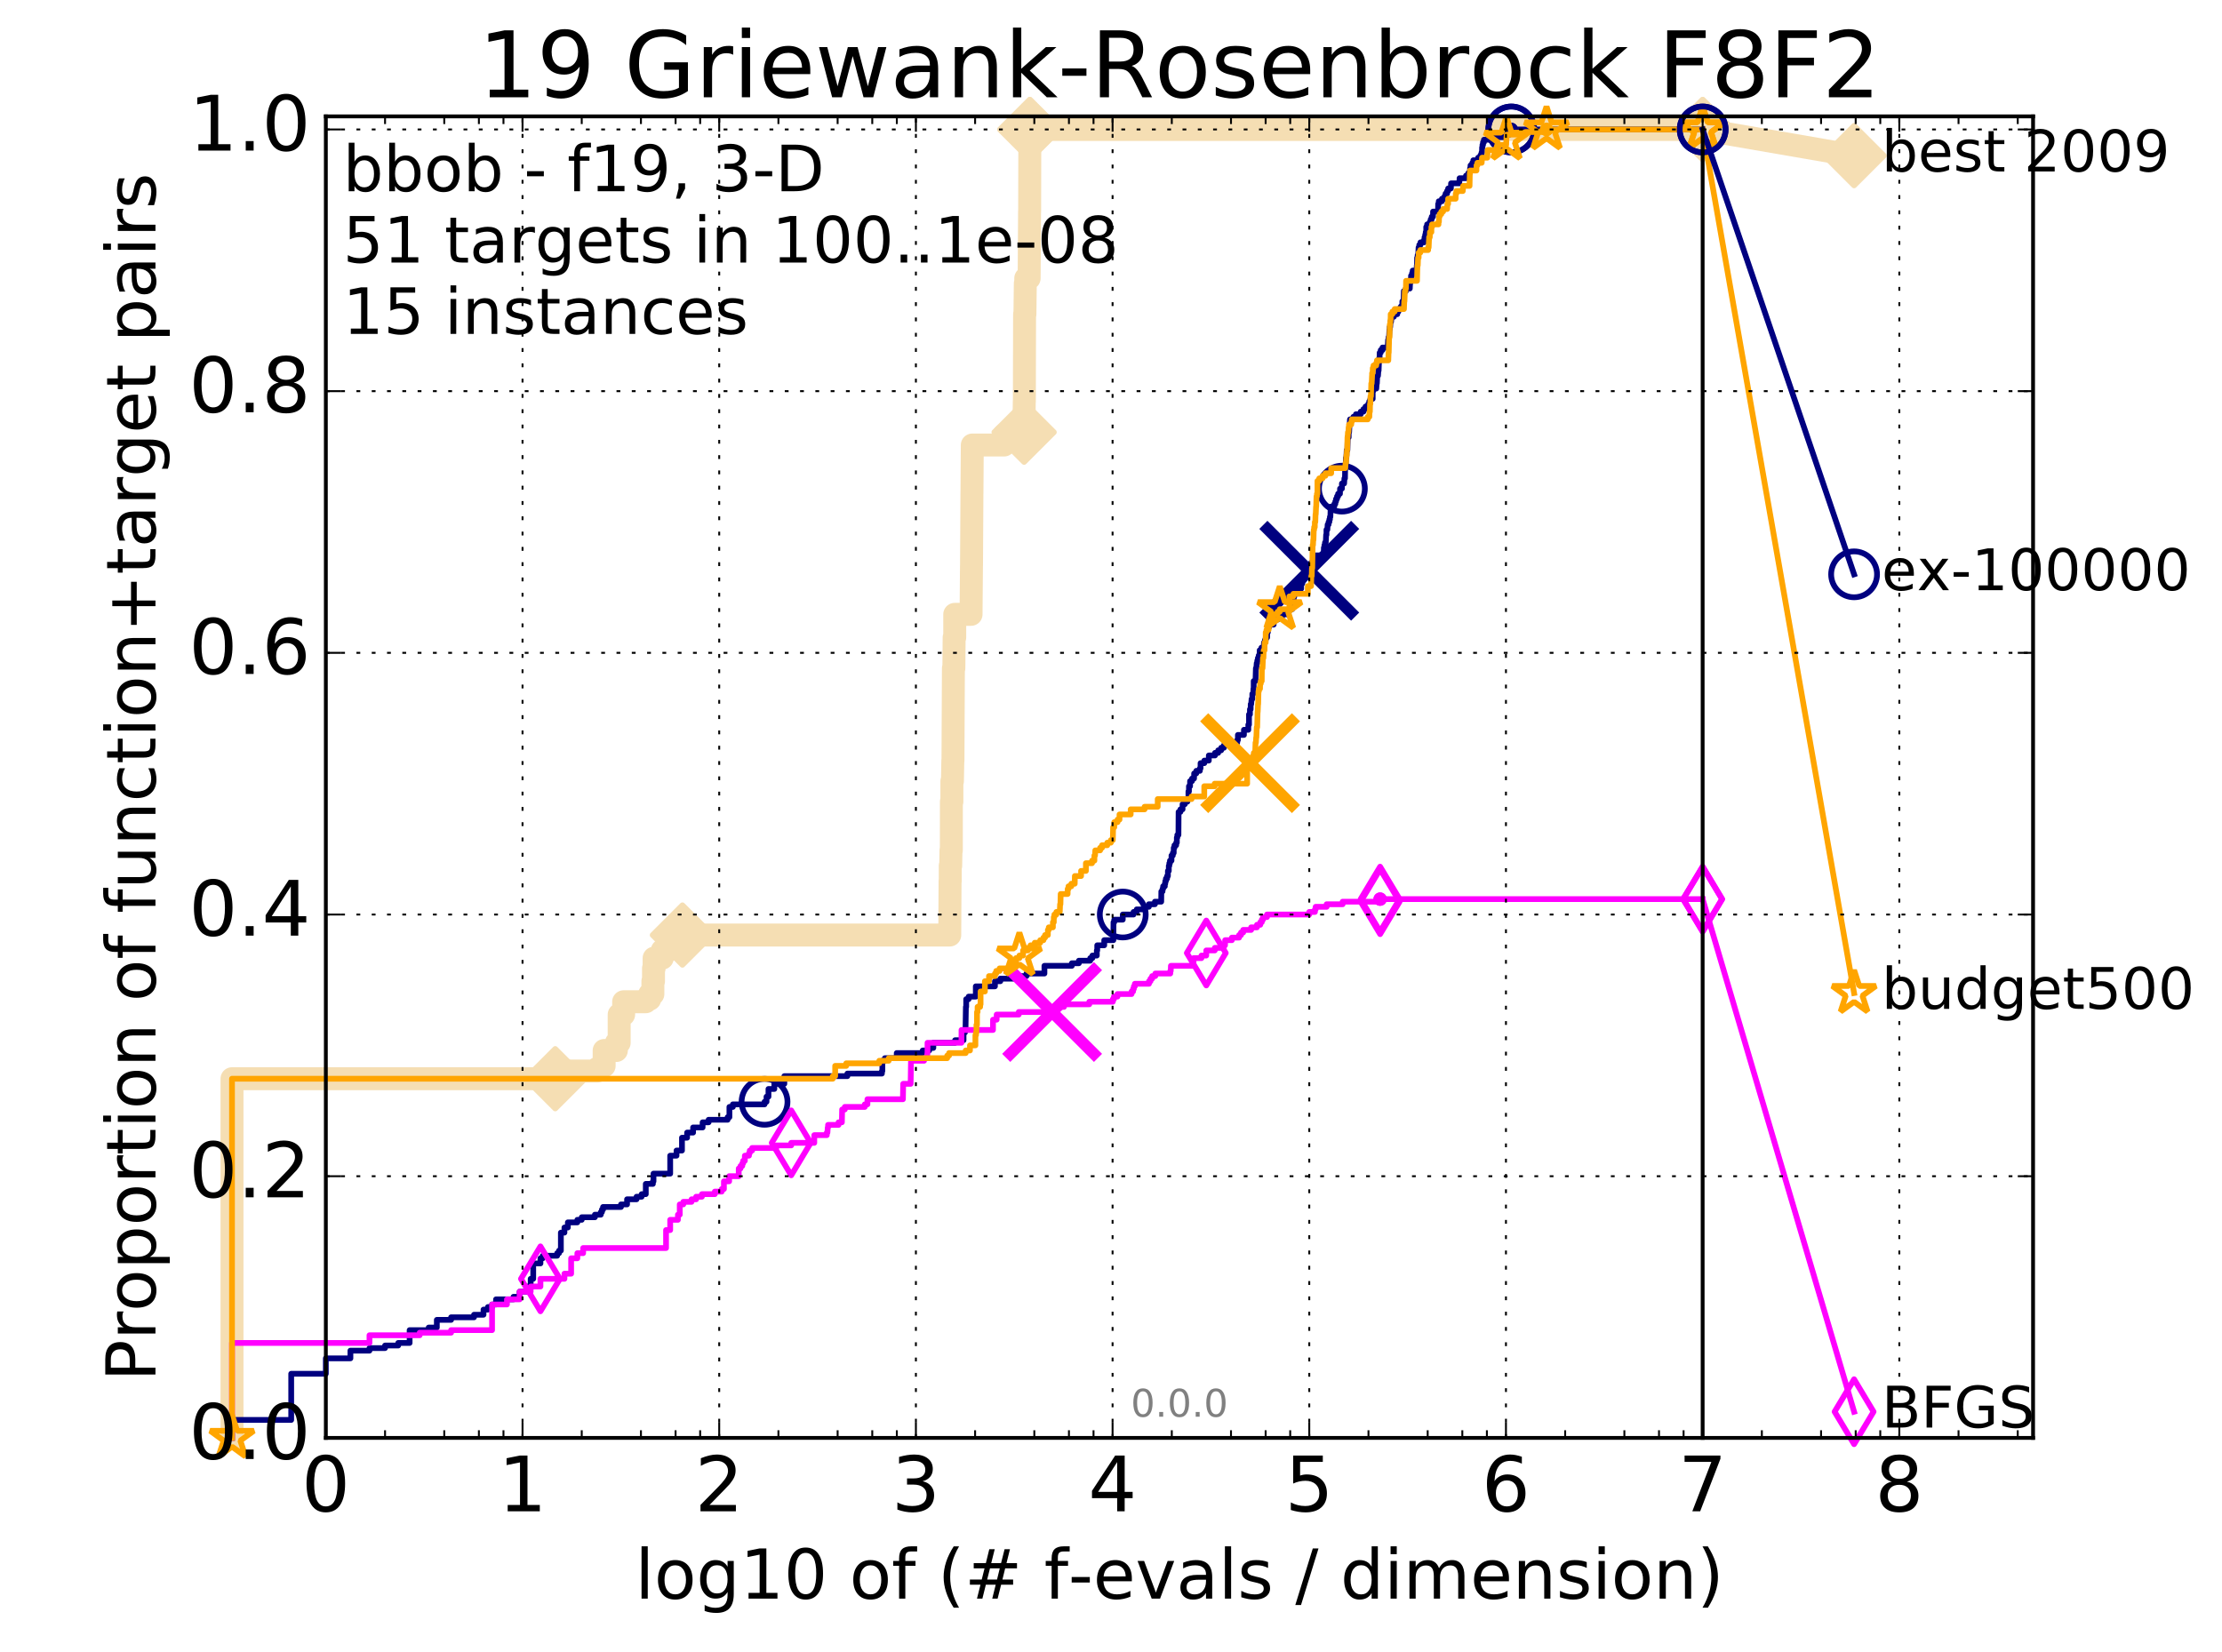 <?xml version="1.0" encoding="utf-8" standalone="no"?>
<!DOCTYPE svg PUBLIC "-//W3C//DTD SVG 1.1//EN"
  "http://www.w3.org/Graphics/SVG/1.1/DTD/svg11.dtd">
<!-- Created with matplotlib (http://matplotlib.org/) -->
<svg height="432pt" version="1.1" viewBox="0 0 581 432" width="581pt" xmlns="http://www.w3.org/2000/svg" xmlns:xlink="http://www.w3.org/1999/xlink">
 <defs>
  <style type="text/css">
*{stroke-linecap:butt;stroke-linejoin:round;stroke-miterlimit:100000;}
  </style>
 </defs>
 <g id="figure_1">
  <g id="patch_1">
   <path d="M 0 432.436 
L 581.016 432.436 
L 581.016 0 
L 0 0 
z
" style="fill:#ffffff;"/>
  </g>
  <g id="axes_1">
   <g id="patch_2">
    <path d="M 85.2 376.036 
L 531.6 376.036 
L 531.6 30.436 
L 85.2 30.436 
z
" style="fill:#ffffff;"/>
   </g>
   <g id="line2d_1">
    <path d="M 60.662 376.036 
L 60.662 282.105 
L 145.183 282.105 
L 145.183 280.092 
L 156.182 280.092 
L 156.182 279.421 
L 157.094 279.421 
L 157.094 278.75 
L 157.97 278.75 
L 157.97 274.725 
L 161.166 274.725 
L 161.166 272.712 
L 161.899 272.712 
L 161.899 265.332 
L 163.068 265.332 
L 163.068 261.977 
L 168.858 261.977 
L 168.858 261.306 
L 169.889 261.306 
L 169.889 259.964 
L 170.713 259.964 
L 170.713 256.609 
L 170.875 256.609 
L 170.875 253.255 
L 171.035 253.255 
L 171.035 250.571 
L 173.163 250.571 
L 173.163 248.558 
L 174.839 248.558 
L 174.839 245.874 
L 178.436 245.874 
L 178.436 244.532 
L 248.337 244.532 
L 248.417 230.443 
L 248.467 230.443 
L 248.467 226.417 
L 248.586 226.417 
L 248.656 222.392 
L 248.749 222.392 
L 248.764 209.644 
L 248.896 209.644 
L 248.896 204.276 
L 249.038 204.276 
L 249.139 198.909 
L 249.178 198.909 
L 249.289 175.426 
L 249.293 175.426 
L 249.293 174.755 
L 249.413 174.755 
L 249.485 166.704 
L 249.641 166.704 
L 249.641 160.665 
L 253.908 160.665 
L 254.017 147.917 
L 254.028 147.917 
L 254.137 129.131 
L 254.141 129.131 
L 254.233 116.383 
L 262.538 116.383 
L 262.538 113.7 
L 267.712 113.7 
L 267.821 104.977 
L 267.846 104.977 
L 267.904 82.166 
L 267.994 82.166 
L 268.093 74.114 
L 268.209 74.114 
L 268.209 72.772 
L 269.096 72.772 
L 269.205 55.328 
L 269.227 55.328 
L 269.282 33.858 
L 445.2 33.858 
L 445.2 33.858 
" style="fill:none;stroke:#f5deb3;stroke-linecap:square;stroke-width:6.0;"/>
   </g>
   <g id="line2d_2"/>
   <g id="line2d_3">
    <path d="M 445.2 33.858 
L 484.8 40.702 
" style="fill:none;stroke:#f5deb3;stroke-linecap:square;stroke-width:6.0;"/>
    <defs>
     <path d="M -0 7.778 
L 7.778 0 
L 0 -7.778 
L -7.778 -0 
z
" id="m3a3e29b828" style="stroke:#f5deb3;stroke-linejoin:miter;stroke-width:1.5;"/>
    </defs>
    <g>
     <use style="fill:#f5deb3;stroke:#f5deb3;stroke-linejoin:miter;stroke-width:1.5;" x="445.2" xlink:href="#m3a3e29b828" y="33.858"/>
     <use style="fill:#f5deb3;stroke:#f5deb3;stroke-linejoin:miter;stroke-width:1.5;" x="484.8" xlink:href="#m3a3e29b828" y="40.702"/>
    </g>
   </g>
   <g id="line2d_4">
    <defs>
     <path d="M 0 1.5 
C 0.398 1.5 0.779 1.342 1.061 1.061 
C 1.342 0.779 1.5 0.398 1.5 0 
C 1.5 -0.398 1.342 -0.779 1.061 -1.061 
C 0.779 -1.342 0.398 -1.5 0 -1.5 
C -0.398 -1.5 -0.779 -1.342 -1.061 -1.061 
C -1.342 -0.779 -1.5 -0.398 -1.5 0 
C -1.5 0.398 -1.342 0.779 -1.061 1.061 
C -0.779 1.342 -0.398 1.5 0 1.5 
z
" id="m9a164c3b6c" style="stroke:#f5deb3;stroke-width:0.5;"/>
    </defs>
    <g>
     <use style="fill:#f5deb3;stroke:#f5deb3;stroke-width:0.5;" x="269.282" xlink:href="#m9a164c3b6c" y="33.858"/>
     <use style="fill:#f5deb3;stroke:#f5deb3;stroke-width:0.5;" x="269.282" xlink:href="#m9a164c3b6c" y="33.858"/>
    </g>
   </g>
   <g id="line2d_5">
    <g>
     <use style="fill:#f5deb3;stroke:#f5deb3;stroke-linejoin:miter;stroke-width:1.5;" x="145.183" xlink:href="#m3a3e29b828" y="282.105"/>
     <use style="fill:#f5deb3;stroke:#f5deb3;stroke-linejoin:miter;stroke-width:1.5;" x="178.436" xlink:href="#m3a3e29b828" y="244.532"/>
     <use style="fill:#f5deb3;stroke:#f5deb3;stroke-linejoin:miter;stroke-width:1.5;" x="267.783" xlink:href="#m3a3e29b828" y="113.029"/>
     <use style="fill:#f5deb3;stroke:#f5deb3;stroke-linejoin:miter;stroke-width:1.5;" x="269.282" xlink:href="#m3a3e29b828" y="33.858"/>
     <use style="fill:#f5deb3;stroke:#f5deb3;stroke-linejoin:miter;stroke-width:1.5;" x="269.282" xlink:href="#m3a3e29b828" y="33.858"/>
     <use style="fill:#f5deb3;stroke:#f5deb3;stroke-linejoin:miter;stroke-width:1.5;" x="445.2" xlink:href="#m3a3e29b828" y="33.858"/>
    </g>
   </g>
   <g id="line2d_6">
    <defs>
     <path d="M 0 1.5 
C 0.398 1.5 0.779 1.342 1.061 1.061 
C 1.342 0.779 1.5 0.398 1.5 0 
C 1.5 -0.398 1.342 -0.779 1.061 -1.061 
C 0.779 -1.342 0.398 -1.5 0 -1.5 
C -0.398 -1.5 -0.779 -1.342 -1.061 -1.061 
C -1.342 -0.779 -1.5 -0.398 -1.5 0 
C -1.5 0.398 -1.342 0.779 -1.061 1.061 
C -0.779 1.342 -0.398 1.5 0 1.5 
z
" id="m53c477679c" style="stroke:#000080;stroke-width:0.5;"/>
    </defs>
    <g>
     <use style="fill:#000080;stroke:#000080;stroke-width:0.5;" x="395.166" xlink:href="#m53c477679c" y="33.858"/>
     <use style="fill:#000080;stroke:#000080;stroke-width:0.5;" x="395.166" xlink:href="#m53c477679c" y="33.858"/>
    </g>
   </g>
   <g id="line2d_7">
    <path d="M 60.662 376.036 
L 60.662 371.34 
L 76.144 371.34 
L 76.144 359.263 
L 85.2 359.263 
L 85.2 355.237 
L 91.625 355.237 
L 91.625 353.224 
L 96.609 353.224 
L 96.609 352.553 
L 100.682 352.553 
L 100.682 351.882 
L 104.125 351.882 
L 104.125 351.212 
L 107.107 351.212 
L 107.107 347.857 
L 112.091 347.857 
L 112.091 347.186 
L 114.22 347.186 
L 114.22 345.173 
L 117.951 345.173 
L 117.951 344.502 
L 123.943 344.502 
L 123.943 343.831 
L 126.427 343.831 
L 126.427 342.489 
L 127.572 342.489 
L 127.572 341.818 
L 128.662 341.818 
L 128.662 341.147 
L 129.701 341.147 
L 129.701 339.806 
L 134.275 339.806 
L 134.275 339.135 
L 135.871 339.135 
L 135.871 337.793 
L 138.07 337.793 
L 138.07 336.451 
L 138.757 336.451 
L 138.757 334.438 
L 139.424 334.438 
L 139.424 330.412 
L 141.313 330.412 
L 141.313 329.071 
L 141.908 329.071 
L 141.908 328.4 
L 145.685 328.4 
L 145.685 327.729 
L 146.176 327.729 
L 146.176 327.058 
L 146.656 327.058 
L 146.656 322.361 
L 147.587 322.361 
L 147.587 321.019 
L 148.48 321.019 
L 148.48 319.677 
L 150.964 319.677 
L 150.964 319.007 
L 152.11 319.007 
L 152.11 318.336 
L 155.553 318.336 
L 155.553 317.665 
L 157.094 317.665 
L 157.094 316.994 
L 157.39 316.994 
L 157.39 316.323 
L 157.682 316.323 
L 157.682 315.652 
L 162.374 315.652 
L 162.374 314.981 
L 163.962 314.981 
L 163.962 313.639 
L 166.446 313.639 
L 166.446 312.968 
L 167.777 312.968 
L 167.777 312.297 
L 168.858 312.297 
L 168.858 309.613 
L 170.713 309.613 
L 170.713 308.942 
L 170.875 308.942 
L 170.875 306.93 
L 175.239 306.93 
L 175.239 302.233 
L 176.895 302.233 
L 176.895 300.891 
L 178.321 300.891 
L 178.321 297.537 
L 179.661 297.537 
L 179.661 296.195 
L 181.231 296.195 
L 181.231 294.853 
L 183.715 294.853 
L 183.715 293.511 
L 185.286 293.511 
L 185.286 292.84 
L 190.253 292.84 
L 190.253 292.169 
L 190.721 292.169 
L 190.721 289.485 
L 191.627 289.485 
L 191.627 288.814 
L 199.909 288.814 
L 199.909 288.143 
L 200.428 288.143 
L 200.428 286.802 
L 200.936 286.802 
L 200.936 284.789 
L 202.471 284.789 
L 202.471 283.447 
L 205.085 283.447 
L 205.085 281.434 
L 221.568 281.434 
L 221.568 280.763 
L 230.596 280.763 
L 230.596 280.092 
L 230.718 280.092 
L 230.718 277.408 
L 231.37 277.408 
L 231.37 276.737 
L 234.474 276.737 
L 234.474 275.396 
L 241.267 275.396 
L 241.267 274.725 
L 242.967 274.725 
L 242.967 274.054 
L 244.043 274.054 
L 244.043 272.712 
L 249.731 272.712 
L 249.731 272.041 
L 251.942 272.041 
L 251.942 270.028 
L 252.31 270.028 
L 252.31 269.357 
L 252.456 269.357 
L 252.556 263.319 
L 252.635 263.319 
L 252.635 261.306 
L 253.278 261.306 
L 253.278 260.635 
L 255.149 260.635 
L 255.149 257.951 
L 260.153 257.951 
L 260.153 256.609 
L 261.562 256.609 
L 261.562 255.938 
L 266.35 255.938 
L 266.35 255.267 
L 268.398 255.267 
L 268.398 254.597 
L 273.093 254.597 
L 273.093 252.584 
L 280.259 252.584 
L 280.259 251.913 
L 282.099 251.913 
L 282.099 251.242 
L 285.067 251.242 
L 285.067 250.571 
L 285.628 250.571 
L 285.628 249.9 
L 286.79 249.9 
L 286.79 248.558 
L 286.903 248.558 
L 286.903 247.216 
L 288.731 247.216 
L 288.731 245.874 
L 291.113 245.874 
L 291.155 241.178 
L 291.351 241.178 
L 291.351 240.507 
L 293.575 240.507 
L 293.575 239.165 
L 296.398 239.165 
L 296.398 238.494 
L 297.222 238.494 
L 297.222 237.823 
L 299.21 237.823 
L 299.21 237.152 
L 300.395 237.152 
L 300.395 236.481 
L 301.987 236.481 
L 301.987 235.81 
L 303.631 235.81 
L 303.659 233.127 
L 303.971 233.127 
L 303.971 232.456 
L 304.131 232.456 
L 304.131 231.785 
L 304.571 231.785 
L 304.571 231.114 
L 304.686 231.114 
L 304.686 230.443 
L 304.856 230.443 
L 304.856 229.772 
L 305.165 229.772 
L 305.165 229.101 
L 305.38 229.101 
L 305.38 227.759 
L 305.614 227.759 
L 305.614 226.417 
L 305.75 226.417 
L 305.75 225.746 
L 305.917 225.746 
L 305.917 225.075 
L 306.316 225.075 
L 306.316 223.733 
L 306.663 223.733 
L 306.663 223.062 
L 306.9 223.062 
L 306.9 221.721 
L 307.094 221.721 
L 307.094 221.05 
L 307.539 221.05 
L 307.539 220.379 
L 307.714 220.379 
L 307.714 219.037 
L 307.838 219.037 
L 307.838 218.366 
L 308.133 218.366 
L 308.175 212.327 
L 308.656 212.327 
L 308.656 211.657 
L 309.212 211.657 
L 309.212 210.315 
L 309.813 210.315 
L 309.813 209.644 
L 310.483 209.644 
L 310.483 208.973 
L 310.748 208.973 
L 310.748 206.96 
L 310.881 206.96 
L 310.881 205.618 
L 311.176 205.618 
L 311.176 204.276 
L 311.684 204.276 
L 311.684 203.605 
L 312.212 203.605 
L 312.242 202.263 
L 312.802 202.263 
L 312.802 201.592 
L 313.74 201.592 
L 313.74 200.922 
L 313.918 200.922 
L 313.918 199.58 
L 314.901 199.58 
L 314.901 198.909 
L 316.078 198.909 
L 316.078 197.567 
L 317.693 197.567 
L 317.693 196.896 
L 318.525 196.896 
L 318.525 196.225 
L 319.307 196.225 
L 319.307 195.554 
L 320.026 195.554 
L 320.026 194.883 
L 321.999 194.883 
L 321.999 194.212 
L 323.503 194.212 
L 323.503 193.541 
L 323.685 193.541 
L 323.685 192.199 
L 325.26 192.199 
L 325.26 190.857 
L 326.404 190.857 
L 326.404 189.516 
L 326.585 189.516 
L 326.585 186.832 
L 326.83 186.832 
L 326.83 185.49 
L 327.016 185.49 
L 327.035 184.148 
L 327.156 184.148 
L 327.258 182.806 
L 327.453 182.806 
L 327.453 181.464 
L 327.695 181.464 
L 327.742 180.122 
L 327.81 180.122 
L 327.81 178.11 
L 328.285 178.11 
L 328.384 174.755 
L 328.502 174.755 
L 328.604 173.413 
L 328.752 173.413 
L 328.752 172.742 
L 328.912 172.742 
L 328.912 172.071 
L 329.129 172.071 
L 329.129 171.4 
L 329.377 171.4 
L 329.377 170.058 
L 329.834 170.058 
L 329.834 169.387 
L 330.427 169.387 
L 330.502 168.046 
L 330.757 168.046 
L 330.757 167.375 
L 330.966 167.375 
L 330.966 166.704 
L 331.326 166.704 
L 331.326 165.362 
L 331.513 165.362 
L 331.59 164.02 
L 331.832 164.02 
L 331.832 163.349 
L 333.034 163.349 
L 333.034 162.007 
L 334.13 162.007 
L 334.13 161.336 
L 335.211 161.336 
L 335.211 160.665 
L 336.382 160.665 
L 336.382 159.994 
L 337.036 159.994 
L 337.036 159.323 
L 337.87 159.323 
L 337.87 158.652 
L 338.069 158.652 
L 338.069 157.311 
L 338.285 157.311 
L 338.285 155.969 
L 338.444 155.969 
L 338.444 155.298 
L 338.675 155.298 
L 338.675 154.627 
L 339.105 154.627 
L 339.105 153.956 
L 340.227 153.956 
L 340.227 152.614 
L 340.532 152.614 
L 340.532 151.943 
L 340.782 151.943 
L 340.782 151.272 
L 341.226 151.272 
L 341.226 150.601 
L 341.737 150.601 
L 341.737 149.259 
L 342.739 149.259 
L 342.742 147.246 
L 343.555 147.246 
L 343.555 146.576 
L 344.04 146.576 
L 344.106 145.234 
L 346.121 145.234 
L 346.166 143.221 
L 346.309 143.221 
L 346.309 142.55 
L 346.458 142.55 
L 346.458 141.879 
L 346.662 141.879 
L 346.746 139.866 
L 346.841 139.866 
L 346.841 138.524 
L 347.07 138.524 
L 347.15 137.182 
L 347.388 137.182 
L 347.388 136.511 
L 347.592 136.511 
L 347.592 135.841 
L 347.742 135.841 
L 347.742 135.17 
L 347.858 135.17 
L 347.947 132.486 
L 348.881 132.486 
L 348.881 131.815 
L 349.153 131.815 
L 349.153 131.144 
L 349.345 131.144 
L 349.345 130.473 
L 349.603 130.473 
L 349.603 129.802 
L 349.888 129.802 
L 349.888 129.131 
L 350.368 129.131 
L 350.389 127.789 
L 350.878 127.789 
L 350.878 126.447 
L 351.453 126.447 
L 351.532 125.106 
L 351.68 125.106 
L 351.72 122.422 
L 351.849 122.422 
L 351.929 119.738 
L 352.047 119.738 
L 352.128 117.725 
L 352.311 117.725 
L 352.399 114.371 
L 352.652 114.371 
L 352.652 113.029 
L 352.769 113.029 
L 352.853 111.016 
L 352.911 111.016 
L 352.988 109.674 
L 353.886 109.674 
L 353.886 109.003 
L 354.542 109.003 
L 354.542 108.332 
L 355.79 108.332 
L 355.79 107.661 
L 356.505 107.661 
L 356.505 106.99 
L 357.057 106.99 
L 357.057 106.319 
L 357.76 106.319 
L 357.76 105.648 
L 358.023 105.648 
L 358.023 104.977 
L 358.322 104.977 
L 358.322 104.306 
L 358.924 104.306 
L 358.926 102.294 
L 359.065 102.294 
L 359.065 101.623 
L 359.863 101.623 
L 359.958 100.281 
L 360.018 100.281 
L 360.117 98.268 
L 360.313 98.268 
L 360.4 96.926 
L 360.476 96.926 
L 360.553 94.913 
L 360.603 94.913 
L 360.652 93.571 
L 360.73 93.571 
L 360.752 92.23 
L 361.029 92.23 
L 361.029 91.559 
L 361.488 91.559 
L 361.488 90.888 
L 362.847 90.888 
L 362.955 88.875 
L 363.071 88.875 
L 363.071 88.204 
L 363.2 88.204 
L 363.305 86.191 
L 363.377 86.191 
L 363.377 85.52 
L 363.494 85.52 
L 363.568 84.178 
L 363.728 84.178 
L 363.838 82.836 
L 364.464 82.836 
L 364.464 82.166 
L 365.352 82.166 
L 365.352 81.495 
L 365.655 81.495 
L 365.655 80.824 
L 366.293 80.824 
L 366.293 80.153 
L 366.68 80.153 
L 366.68 78.811 
L 367.013 78.811 
L 367.068 76.127 
L 367.621 76.127 
L 367.621 75.456 
L 368.63 75.456 
L 368.692 74.114 
L 368.757 74.114 
L 368.757 73.443 
L 368.909 73.443 
L 368.96 72.101 
L 369.223 72.101 
L 369.223 71.431 
L 369.389 71.431 
L 369.389 70.76 
L 370.381 70.76 
L 370.461 69.418 
L 370.518 69.418 
L 370.54 67.405 
L 370.679 67.405 
L 370.679 66.734 
L 370.816 66.734 
L 370.923 64.721 
L 371.105 64.721 
L 371.105 64.05 
L 371.423 64.05 
L 371.423 63.379 
L 372.359 63.379 
L 372.359 62.708 
L 372.482 62.708 
L 372.482 62.037 
L 372.656 62.037 
L 372.656 61.366 
L 372.795 61.366 
L 372.795 60.696 
L 372.926 60.696 
L 372.926 59.354 
L 373.156 59.354 
L 373.156 58.683 
L 373.863 58.683 
L 373.863 58.012 
L 374.101 58.012 
L 374.101 57.341 
L 374.365 57.341 
L 374.365 56.67 
L 374.697 56.67 
L 374.712 55.328 
L 376.005 55.328 
L 376.047 53.315 
L 376.2 53.315 
L 376.2 52.644 
L 377.034 52.644 
L 377.034 51.973 
L 377.726 51.973 
L 377.726 51.302 
L 377.986 51.302 
L 377.986 50.631 
L 378.37 50.631 
L 378.37 49.961 
L 378.654 49.961 
L 378.654 49.29 
L 379.37 49.29 
L 379.421 47.948 
L 381.561 47.948 
L 381.646 46.606 
L 383.327 46.606 
L 383.327 45.935 
L 383.921 45.935 
L 383.921 45.264 
L 384.333 45.264 
L 384.404 43.922 
L 384.508 43.922 
L 384.508 43.251 
L 384.978 43.251 
L 384.978 42.58 
L 385.242 42.58 
L 385.242 41.909 
L 386.49 41.909 
L 386.49 41.238 
L 387.112 41.238 
L 387.112 40.567 
L 387.386 40.567 
L 387.386 39.896 
L 387.513 39.896 
L 387.537 38.555 
L 387.628 38.555 
L 387.628 37.884 
L 387.772 37.884 
L 387.772 37.213 
L 388.011 37.213 
L 388.011 36.542 
L 389.995 36.542 
L 389.995 35.871 
L 393.811 35.871 
L 393.811 35.2 
L 394.694 35.2 
L 394.694 34.529 
L 395.166 34.529 
L 395.166 33.858 
L 445.2 33.858 
L 445.2 33.858 
" style="fill:none;stroke:#000080;stroke-linecap:square;stroke-width:1.5;"/>
   </g>
   <g id="line2d_8">
    <defs>
     <path d="M 0 6 
C 1.591 6 3.117 5.368 4.243 4.243 
C 5.368 3.117 6 1.591 6 0 
C 6 -1.591 5.368 -3.117 4.243 -4.243 
C 3.117 -5.368 1.591 -6 0 -6 
C -1.591 -6 -3.117 -5.368 -4.243 -4.243 
C -5.368 -3.117 -6 -1.591 -6 0 
C -6 1.591 -5.368 3.117 -4.243 4.243 
C -3.117 5.368 -1.591 6 0 6 
z
" id="me9394185f9" style="stroke:#000080;stroke-width:1.5;"/>
    </defs>
    <g>
     <use style="fill:none;stroke:#000080;stroke-width:1.5;" x="199.909" xlink:href="#me9394185f9" y="288.143"/>
     <use style="fill:none;stroke:#000080;stroke-width:1.5;" x="293.575" xlink:href="#me9394185f9" y="239.165"/>
     <use style="fill:none;stroke:#000080;stroke-width:1.5;" x="350.878" xlink:href="#me9394185f9" y="127.789"/>
     <use style="fill:none;stroke:#000080;stroke-width:1.5;" x="395.166" xlink:href="#me9394185f9" y="33.858"/>
     <use style="fill:none;stroke:#000080;stroke-width:1.5;" x="395.166" xlink:href="#me9394185f9" y="33.858"/>
     <use style="fill:none;stroke:#000080;stroke-width:1.5;" x="445.2" xlink:href="#me9394185f9" y="33.858"/>
    </g>
   </g>
   <g id="line2d_9"/>
   <g id="line2d_10">
    <path clip-path="url(#pb92ad263b1)" d="M 342.343 149.259 
" style="fill:none;stroke:#000080;stroke-linecap:square;"/>
    <defs>
     <path d="M -12 12 
L 12 -12 
M -12 -12 
L 12 12 
" id="mf3ea1ed98d" style="stroke:#000080;stroke-width:3.0;"/>
    </defs>
    <g clip-path="url(#pb92ad263b1)">
     <use style="fill:#000080;stroke:#000080;stroke-width:3.0;" x="342.343" xlink:href="#mf3ea1ed98d" y="149.259"/>
    </g>
   </g>
   <g id="line2d_11">
    <defs>
     <path d="M 0 1.5 
C 0.398 1.5 0.779 1.342 1.061 1.061 
C 1.342 0.779 1.5 0.398 1.5 0 
C 1.5 -0.398 1.342 -0.779 1.061 -1.061 
C 0.779 -1.342 0.398 -1.5 0 -1.5 
C -0.398 -1.5 -0.779 -1.342 -1.061 -1.061 
C -1.342 -0.779 -1.5 -0.398 -1.5 0 
C -1.5 0.398 -1.342 0.779 -1.061 1.061 
C -0.779 1.342 -0.398 1.5 0 1.5 
z
" id="m593e9579f9" style="stroke:#ff00ff;stroke-width:0.5;"/>
    </defs>
    <g>
     <use style="fill:#ff00ff;stroke:#ff00ff;stroke-width:0.5;" x="360.87" xlink:href="#m593e9579f9" y="235.139"/>
     <use style="fill:#ff00ff;stroke:#ff00ff;stroke-width:0.5;" x="360.87" xlink:href="#m593e9579f9" y="235.139"/>
    </g>
   </g>
   <g id="line2d_12">
    <path d="M 60.662 376.036 
L 60.662 351.212 
L 96.609 351.212 
L 96.609 349.199 
L 109.738 349.199 
L 109.738 348.528 
L 117.951 348.528 
L 117.951 347.857 
L 128.662 347.857 
L 128.662 341.147 
L 132.556 341.147 
L 132.556 339.806 
L 135.871 339.806 
L 135.871 337.793 
L 138.757 337.793 
L 138.757 336.451 
L 141.313 336.451 
L 141.313 334.438 
L 147.587 334.438 
L 147.587 333.096 
L 149.339 333.096 
L 149.339 329.071 
L 150.964 329.071 
L 150.964 327.729 
L 152.479 327.729 
L 152.479 326.387 
L 174.156 326.387 
L 174.156 321.69 
L 175.239 321.69 
L 175.239 319.007 
L 177.26 319.007 
L 177.26 317.665 
L 177.738 317.665 
L 177.738 314.981 
L 178.663 314.981 
L 178.663 314.31 
L 180.823 314.31 
L 180.823 313.639 
L 182.025 313.639 
L 182.025 312.968 
L 183.534 312.968 
L 183.534 312.297 
L 186.911 312.297 
L 186.911 311.626 
L 188.717 311.626 
L 188.717 310.955 
L 189.288 310.955 
L 189.288 308.942 
L 190.655 308.942 
L 190.655 307.601 
L 193.16 307.601 
L 193.16 305.588 
L 193.629 305.588 
L 193.629 304.917 
L 194.088 304.917 
L 194.088 304.246 
L 194.314 304.246 
L 194.314 303.575 
L 194.76 303.575 
L 194.76 302.233 
L 195.837 302.233 
L 195.837 301.562 
L 196.046 301.562 
L 196.046 300.891 
L 196.662 300.891 
L 196.662 300.22 
L 202.973 300.22 
L 202.973 299.549 
L 206.886 299.549 
L 206.886 298.878 
L 212.915 298.878 
L 212.915 296.866 
L 216.186 296.866 
L 216.186 296.195 
L 216.355 296.195 
L 216.438 294.853 
L 216.522 294.853 
L 216.522 294.182 
L 219.261 294.182 
L 219.261 293.511 
L 220.128 293.511 
L 220.198 290.156 
L 220.894 290.156 
L 220.894 289.485 
L 226.119 289.485 
L 226.119 288.814 
L 226.813 288.814 
L 226.813 287.472 
L 236.091 287.472 
L 236.16 283.447 
L 238.112 283.447 
L 238.206 277.408 
L 241.621 277.408 
L 241.621 276.737 
L 242.393 276.737 
L 242.497 275.396 
L 242.523 275.396 
L 242.523 272.712 
L 251.394 272.712 
L 251.412 269.357 
L 259.642 269.357 
L 259.654 266.673 
L 260.6 266.673 
L 260.611 265.332 
L 266.379 265.332 
L 266.379 264.661 
L 275.759 264.661 
L 275.759 263.99 
L 275.888 263.99 
L 275.888 263.319 
L 278.209 263.319 
L 278.209 262.648 
L 284.821 262.648 
L 284.821 261.977 
L 290.98 261.977 
L 290.98 261.306 
L 291.261 261.306 
L 291.261 260.635 
L 292.191 260.635 
L 292.191 259.964 
L 295.877 259.964 
L 295.877 259.293 
L 296.274 259.293 
L 296.274 258.622 
L 296.475 258.622 
L 296.475 257.951 
L 296.736 257.951 
L 296.736 257.28 
L 300.429 257.28 
L 300.429 256.609 
L 300.826 256.609 
L 300.826 255.938 
L 301.263 255.938 
L 301.263 255.267 
L 302.082 255.267 
L 302.082 254.597 
L 306 254.597 
L 306 253.926 
L 306.118 253.926 
L 306.17 252.584 
L 311.846 252.584 
L 311.846 251.913 
L 312.07 251.913 
L 312.08 250.571 
L 314.145 250.571 
L 314.145 249.9 
L 315.401 249.9 
L 315.418 248.558 
L 317.639 248.558 
L 317.639 247.887 
L 319.983 247.887 
L 319.983 247.216 
L 320.31 247.216 
L 320.349 245.874 
L 322.109 245.874 
L 322.109 245.203 
L 323.995 245.203 
L 323.995 244.532 
L 324.498 244.532 
L 324.498 243.862 
L 325.064 243.862 
L 325.064 243.191 
L 327.147 243.191 
L 327.147 242.52 
L 328.666 242.52 
L 328.666 241.849 
L 329.532 241.849 
L 329.532 241.178 
L 329.93 241.178 
L 329.93 240.507 
L 330.245 240.507 
L 330.245 239.836 
L 331.288 239.836 
L 331.288 239.165 
L 342.336 239.165 
L 342.336 238.494 
L 343.82 238.494 
L 343.82 237.823 
L 344.009 237.823 
L 344.009 237.152 
L 346.884 237.152 
L 346.884 236.481 
L 351.069 236.481 
L 351.069 235.81 
L 360.87 235.81 
L 360.87 235.139 
L 445.2 235.139 
L 445.2 235.139 
" style="fill:none;stroke:#ff00ff;stroke-linecap:square;stroke-width:1.5;"/>
   </g>
   <g id="line2d_13">
    <defs>
     <path d="M -0 8.485 
L 5.091 0 
L 0 -8.485 
L -5.091 -0 
z
" id="mdc31138cf0" style="stroke:#ff00ff;stroke-linejoin:miter;stroke-width:1.5;"/>
    </defs>
    <g>
     <use style="fill:none;stroke:#ff00ff;stroke-linejoin:miter;stroke-width:1.5;" x="141.313" xlink:href="#mdc31138cf0" y="334.438"/>
     <use style="fill:none;stroke:#ff00ff;stroke-linejoin:miter;stroke-width:1.5;" x="206.886" xlink:href="#mdc31138cf0" y="298.878"/>
     <use style="fill:none;stroke:#ff00ff;stroke-linejoin:miter;stroke-width:1.5;" x="315.418" xlink:href="#mdc31138cf0" y="249.229"/>
     <use style="fill:none;stroke:#ff00ff;stroke-linejoin:miter;stroke-width:1.5;" x="360.87" xlink:href="#mdc31138cf0" y="235.81"/>
     <use style="fill:none;stroke:#ff00ff;stroke-linejoin:miter;stroke-width:1.5;" x="360.87" xlink:href="#mdc31138cf0" y="235.139"/>
     <use style="fill:none;stroke:#ff00ff;stroke-linejoin:miter;stroke-width:1.5;" x="445.2" xlink:href="#mdc31138cf0" y="235.139"/>
    </g>
   </g>
   <g id="line2d_14"/>
   <g id="line2d_15">
    <path clip-path="url(#pb92ad263b1)" d="M 275.103 264.661 
" style="fill:none;stroke:#ff00ff;stroke-linecap:square;"/>
    <defs>
     <path d="M -12 12 
L 12 -12 
M -12 -12 
L 12 12 
" id="me93a35b783" style="stroke:#ff00ff;stroke-width:3.0;"/>
    </defs>
    <g clip-path="url(#pb92ad263b1)">
     <use style="fill:#ff00ff;stroke:#ff00ff;stroke-width:3.0;" x="275.103" xlink:href="#me93a35b783" y="264.661"/>
    </g>
   </g>
   <g id="line2d_16">
    <defs>
     <path d="M 0 1.5 
C 0.398 1.5 0.779 1.342 1.061 1.061 
C 1.342 0.779 1.5 0.398 1.5 0 
C 1.5 -0.398 1.342 -0.779 1.061 -1.061 
C 0.779 -1.342 0.398 -1.5 0 -1.5 
C -0.398 -1.5 -0.779 -1.342 -1.061 -1.061 
C -1.342 -0.779 -1.5 -0.398 -1.5 0 
C -1.5 0.398 -1.342 0.779 -1.061 1.061 
C -0.779 1.342 -0.398 1.5 0 1.5 
z
" id="m44e804509e" style="stroke:#ffa500;stroke-width:0.5;"/>
    </defs>
    <g>
     <use style="fill:#ffa500;stroke:#ffa500;stroke-width:0.5;" x="404.379" xlink:href="#m44e804509e" y="33.858"/>
     <use style="fill:#ffa500;stroke:#ffa500;stroke-width:0.5;" x="404.379" xlink:href="#m44e804509e" y="33.858"/>
    </g>
   </g>
   <g id="line2d_17">
    <path d="M 60.662 376.036 
L 60.662 282.105 
L 217.757 282.105 
L 217.757 281.434 
L 218.378 281.434 
L 218.378 278.75 
L 221.267 278.75 
L 221.267 278.079 
L 229.91 278.079 
L 229.91 277.408 
L 232.375 277.408 
L 232.375 276.737 
L 247.666 276.737 
L 247.666 276.067 
L 248.161 276.067 
L 248.161 275.396 
L 252.506 275.396 
L 252.506 274.725 
L 253.625 274.725 
L 253.625 273.383 
L 255.045 273.383 
L 255.045 270.699 
L 255.204 270.699 
L 255.204 270.028 
L 255.318 270.028 
L 255.318 268.015 
L 255.457 268.015 
L 255.468 264.661 
L 255.613 264.661 
L 255.613 263.319 
L 256.283 263.319 
L 256.283 262.648 
L 256.395 262.648 
L 256.395 259.293 
L 257.525 259.293 
L 257.525 256.609 
L 258.604 256.609 
L 258.604 255.267 
L 260.162 255.267 
L 260.162 254.597 
L 260.484 254.597 
L 260.484 253.926 
L 261.376 253.926 
L 261.376 253.255 
L 264.693 253.255 
L 264.693 251.913 
L 265.666 251.913 
L 265.666 250.571 
L 266.548 250.571 
L 266.548 249.9 
L 267.505 249.9 
L 267.505 248.558 
L 268.772 248.558 
L 268.772 247.887 
L 269.463 247.887 
L 269.463 247.216 
L 270.564 247.216 
L 270.564 246.545 
L 271.998 246.545 
L 271.998 245.874 
L 272.838 245.874 
L 272.838 245.203 
L 273.259 245.203 
L 273.259 244.532 
L 273.994 244.532 
L 273.994 243.191 
L 274.234 243.191 
L 274.234 242.52 
L 275.307 242.52 
L 275.307 241.178 
L 275.544 241.178 
L 275.544 239.836 
L 275.698 239.836 
L 275.698 239.165 
L 276.215 239.165 
L 276.215 238.494 
L 277.103 238.494 
L 277.189 236.481 
L 277.278 236.481 
L 277.344 233.797 
L 279.157 233.797 
L 279.181 232.456 
L 279.39 232.456 
L 279.39 231.785 
L 280.127 231.785 
L 280.127 231.114 
L 281.014 231.114 
L 281.052 229.101 
L 282.677 229.101 
L 282.677 227.759 
L 283.938 227.759 
L 283.938 225.746 
L 285.542 225.746 
L 285.542 225.075 
L 286.156 225.075 
L 286.156 223.733 
L 286.325 223.733 
L 286.39 222.392 
L 287.652 222.392 
L 287.652 221.721 
L 288.151 221.721 
L 288.151 221.05 
L 289.526 221.05 
L 289.526 220.379 
L 290.467 220.379 
L 290.467 219.708 
L 290.977 219.708 
L 291.054 216.353 
L 291.358 216.353 
L 291.358 215.011 
L 292.209 215.011 
L 292.209 214.34 
L 292.725 214.34 
L 292.725 212.998 
L 295.647 212.998 
L 295.647 211.657 
L 299.284 211.657 
L 299.284 210.986 
L 302.714 210.986 
L 302.714 208.973 
L 311.563 208.973 
L 311.563 208.302 
L 314.884 208.302 
L 314.884 205.618 
L 317.613 205.618 
L 317.613 204.947 
L 326.101 204.947 
L 326.101 200.251 
L 326.568 200.251 
L 326.568 199.58 
L 327.756 199.58 
L 327.841 196.896 
L 328.201 196.896 
L 328.29 194.212 
L 328.392 194.212 
L 328.46 192.87 
L 328.509 192.87 
L 328.616 190.187 
L 328.723 190.187 
L 328.829 186.161 
L 328.863 186.161 
L 328.946 184.148 
L 328.979 184.148 
L 329.063 180.793 
L 329.164 180.793 
L 329.164 180.122 
L 329.46 180.122 
L 329.497 178.781 
L 329.662 178.781 
L 329.662 178.11 
L 329.912 178.11 
L 329.946 174.755 
L 330.123 174.755 
L 330.231 172.071 
L 330.351 172.071 
L 330.431 170.058 
L 330.644 170.058 
L 330.668 168.046 
L 330.944 168.046 
L 330.953 165.362 
L 331.155 165.362 
L 331.155 164.691 
L 331.722 164.691 
L 331.795 162.007 
L 332.565 162.007 
L 332.565 161.336 
L 332.961 161.336 
L 332.961 160.665 
L 334.056 160.665 
L 334.056 159.994 
L 334.628 159.994 
L 334.628 159.323 
L 337.148 159.323 
L 337.148 155.969 
L 338.194 155.969 
L 338.194 155.298 
L 341.966 155.298 
L 341.966 153.285 
L 342.813 153.285 
L 342.878 150.601 
L 342.996 150.601 
L 343.043 148.588 
L 343.122 148.588 
L 343.223 142.55 
L 343.316 142.55 
L 343.377 141.208 
L 343.438 141.208 
L 343.52 138.524 
L 343.617 138.524 
L 343.617 137.853 
L 343.787 137.853 
L 343.798 136.511 
L 343.92 136.511 
L 343.982 134.499 
L 344.033 134.499 
L 344.121 132.486 
L 344.156 132.486 
L 344.234 129.802 
L 344.349 129.802 
L 344.349 129.131 
L 344.478 129.131 
L 344.482 125.776 
L 344.946 125.776 
L 344.946 125.106 
L 345.827 125.106 
L 345.827 124.435 
L 346.562 124.435 
L 346.562 123.764 
L 348.073 123.764 
L 348.073 122.422 
L 351.757 122.422 
L 351.838 121.08 
L 351.945 121.08 
L 352.052 119.067 
L 352.135 119.067 
L 352.19 117.725 
L 352.256 117.725 
L 352.335 114.371 
L 352.379 114.371 
L 352.465 113.029 
L 352.58 113.029 
L 352.652 111.687 
L 352.732 111.687 
L 352.732 111.016 
L 353.317 111.016 
L 353.317 110.345 
L 353.466 110.345 
L 353.466 109.674 
L 357.637 109.674 
L 357.637 109.003 
L 358.053 109.003 
L 358.093 107.661 
L 358.19 107.661 
L 358.234 105.648 
L 358.316 105.648 
L 358.348 103.636 
L 358.475 103.636 
L 358.558 100.281 
L 358.659 100.281 
L 358.749 98.268 
L 358.771 98.268 
L 358.771 97.597 
L 358.917 97.597 
L 358.95 96.255 
L 359.142 96.255 
L 359.142 95.584 
L 359.852 95.584 
L 359.852 94.913 
L 360.034 94.913 
L 360.034 94.242 
L 363.008 94.242 
L 363.073 92.23 
L 363.12 92.23 
L 363.228 88.204 
L 363.327 88.204 
L 363.402 84.849 
L 363.478 84.849 
L 363.584 83.507 
L 363.618 83.507 
L 363.633 82.166 
L 364.072 82.166 
L 364.072 81.495 
L 364.678 81.495 
L 364.678 80.824 
L 367.1 80.824 
L 367.178 78.811 
L 367.227 78.811 
L 367.333 76.127 
L 367.501 76.127 
L 367.501 75.456 
L 367.615 75.456 
L 367.656 73.443 
L 370.513 73.443 
L 370.616 69.418 
L 370.712 69.418 
L 370.791 67.405 
L 370.941 67.405 
L 370.956 66.063 
L 371.376 66.063 
L 371.376 65.392 
L 373.424 65.392 
L 373.424 64.721 
L 373.562 64.721 
L 373.648 62.708 
L 373.676 62.708 
L 373.676 62.037 
L 373.859 62.037 
L 373.89 60.696 
L 374.272 60.696 
L 374.272 59.354 
L 374.438 59.354 
L 374.438 58.683 
L 376.129 58.683 
L 376.129 58.012 
L 376.245 58.012 
L 376.282 56.67 
L 376.418 56.67 
L 376.418 55.999 
L 376.861 55.999 
L 376.861 55.328 
L 377.343 55.328 
L 377.343 54.657 
L 378.39 54.657 
L 378.454 53.315 
L 378.651 53.315 
L 378.651 51.973 
L 380.617 51.973 
L 380.639 50.631 
L 380.797 50.631 
L 380.797 49.961 
L 382.485 49.961 
L 382.58 48.619 
L 384.252 48.619 
L 384.322 45.264 
L 384.369 45.264 
L 384.369 44.593 
L 386.063 44.593 
L 386.068 43.251 
L 386.301 43.251 
L 386.301 42.58 
L 387.427 42.58 
L 387.515 41.238 
L 388.894 41.238 
L 388.993 39.226 
L 391.695 39.226 
L 391.776 37.884 
L 393.833 37.884 
L 393.903 35.871 
L 393.956 35.871 
L 393.956 35.2 
L 398.853 35.2 
L 398.853 34.529 
L 404.379 34.529 
L 404.379 33.858 
L 445.2 33.858 
L 445.2 33.858 
" style="fill:none;stroke:#ffa500;stroke-linecap:square;stroke-width:1.5;"/>
   </g>
   <g id="line2d_18">
    <defs>
     <path d="M 0 -6 
L -1.347 -1.854 
L -5.706 -1.854 
L -2.18 0.708 
L -3.527 4.854 
L -0 2.292 
L 3.527 4.854 
L 2.18 0.708 
L 5.706 -1.854 
L 1.347 -1.854 
z
" id="mc8aefec4c5" style="stroke:#ffa500;stroke-linejoin:bevel;stroke-width:1.5;"/>
    </defs>
    <g>
     <use style="fill:none;stroke:#ffa500;stroke-linejoin:bevel;stroke-width:1.5;" x="60.662" xlink:href="#mc8aefec4c5" y="376.036"/>
     <use style="fill:none;stroke:#ffa500;stroke-linejoin:bevel;stroke-width:1.5;" x="266.548" xlink:href="#mc8aefec4c5" y="249.9"/>
     <use style="fill:none;stroke:#ffa500;stroke-linejoin:bevel;stroke-width:1.5;" x="334.628" xlink:href="#mc8aefec4c5" y="159.323"/>
     <use style="fill:none;stroke:#ffa500;stroke-linejoin:bevel;stroke-width:1.5;" x="393.903" xlink:href="#mc8aefec4c5" y="36.542"/>
     <use style="fill:none;stroke:#ffa500;stroke-linejoin:bevel;stroke-width:1.5;" x="404.379" xlink:href="#mc8aefec4c5" y="33.858"/>
     <use style="fill:none;stroke:#ffa500;stroke-linejoin:bevel;stroke-width:1.5;" x="445.2" xlink:href="#mc8aefec4c5" y="33.858"/>
    </g>
   </g>
   <g id="line2d_19"/>
   <g id="line2d_20">
    <path clip-path="url(#pb92ad263b1)" d="M 326.861 199.58 
" style="fill:none;stroke:#ffa500;stroke-linecap:square;"/>
    <defs>
     <path d="M -12 12 
L 12 -12 
M -12 -12 
L 12 12 
" id="m3a25f6a397" style="stroke:#ffa500;stroke-width:3.0;"/>
    </defs>
    <g clip-path="url(#pb92ad263b1)">
     <use style="fill:#ffa500;stroke:#ffa500;stroke-width:3.0;" x="326.861" xlink:href="#m3a25f6a397" y="199.58"/>
    </g>
   </g>
   <g id="line2d_21">
    <path d="M 445.2 235.139 
L 484.8 369.193 
" style="fill:none;stroke:#ff00ff;stroke-linecap:square;stroke-width:1.5;"/>
    <g>
     <use style="fill:none;stroke:#ff00ff;stroke-linejoin:miter;stroke-width:1.5;" x="445.2" xlink:href="#mdc31138cf0" y="235.139"/>
     <use style="fill:none;stroke:#ff00ff;stroke-linejoin:miter;stroke-width:1.5;" x="484.8" xlink:href="#mdc31138cf0" y="369.193"/>
    </g>
   </g>
   <g id="line2d_22">
    <path d="M 445.2 33.858 
L 484.8 259.696 
" style="fill:none;stroke:#ffa500;stroke-linecap:square;stroke-width:1.5;"/>
    <g>
     <use style="fill:none;stroke:#ffa500;stroke-linejoin:bevel;stroke-width:1.5;" x="445.2" xlink:href="#mc8aefec4c5" y="33.858"/>
     <use style="fill:none;stroke:#ffa500;stroke-linejoin:bevel;stroke-width:1.5;" x="484.8" xlink:href="#mc8aefec4c5" y="259.696"/>
    </g>
   </g>
   <g id="line2d_23">
    <path d="M 445.2 33.858 
L 484.8 150.199 
" style="fill:none;stroke:#000080;stroke-linecap:square;stroke-width:1.5;"/>
    <g>
     <use style="fill:none;stroke:#000080;stroke-width:1.5;" x="445.2" xlink:href="#me9394185f9" y="33.858"/>
     <use style="fill:none;stroke:#000080;stroke-width:1.5;" x="484.8" xlink:href="#me9394185f9" y="150.199"/>
    </g>
   </g>
   <g id="line2d_24">
    <path d="M 445.2 376.036 
L 445.2 33.858 
" style="fill:none;stroke:#000000;stroke-linecap:square;"/>
   </g>
   <g id="patch_3">
    <path d="M 85.2 30.436 
L 531.6 30.436 
" style="fill:none;stroke:#000000;stroke-linecap:square;stroke-linejoin:miter;"/>
   </g>
   <g id="patch_4">
    <path d="M 531.6 376.036 
L 531.6 30.436 
" style="fill:none;stroke:#000000;stroke-linecap:square;stroke-linejoin:miter;"/>
   </g>
   <g id="patch_5">
    <path d="M 85.2 376.036 
L 531.6 376.036 
" style="fill:none;stroke:#000000;stroke-linecap:square;stroke-linejoin:miter;"/>
   </g>
   <g id="patch_6">
    <path d="M 85.2 376.036 
L 85.2 30.436 
" style="fill:none;stroke:#000000;stroke-linecap:square;stroke-linejoin:miter;"/>
   </g>
   <g id="matplotlib.axis_1">
    <g id="xtick_1">
     <g id="line2d_25">
      <path clip-path="url(#pb92ad263b1)" d="M 85.2 376.036 
L 85.2 30.436 
" style="fill:none;stroke:#000000;stroke-dasharray:1,3;stroke-dashoffset:0.0;stroke-width:0.5;"/>
     </g>
     <g id="line2d_26">
      <defs>
       <path d="M 0 0 
L 0 -4 
" id="m3b508ea2a8" style="stroke:#000000;stroke-width:0.5;"/>
      </defs>
      <g>
       <use style="stroke:#000000;stroke-width:0.5;" x="85.2" xlink:href="#m3b508ea2a8" y="376.036"/>
      </g>
     </g>
     <g id="line2d_27">
      <defs>
       <path d="M 0 0 
L 0 4 
" id="m59720cfe48" style="stroke:#000000;stroke-width:0.5;"/>
      </defs>
      <g>
       <use style="stroke:#000000;stroke-width:0.5;" x="85.2" xlink:href="#m59720cfe48" y="30.436"/>
      </g>
     </g>
     <g id="text_1">
      <!-- 0 -->
      <defs>
       <path d="M 31.781 66.406 
Q 24.172 66.406 20.328 58.906 
Q 16.5 51.422 16.5 36.375 
Q 16.5 21.391 20.328 13.891 
Q 24.172 6.391 31.781 6.391 
Q 39.453 6.391 43.281 13.891 
Q 47.125 21.391 47.125 36.375 
Q 47.125 51.422 43.281 58.906 
Q 39.453 66.406 31.781 66.406 
M 31.781 74.219 
Q 44.047 74.219 50.516 64.516 
Q 56.984 54.828 56.984 36.375 
Q 56.984 17.969 50.516 8.266 
Q 44.047 -1.422 31.781 -1.422 
Q 19.531 -1.422 13.062 8.266 
Q 6.594 17.969 6.594 36.375 
Q 6.594 54.828 13.062 64.516 
Q 19.531 74.219 31.781 74.219 
" id="BitstreamVeraSans-Roman-30"/>
      </defs>
      <g transform="translate(78.838 395.233)scale(0.2 -0.2)">
       <use xlink:href="#BitstreamVeraSans-Roman-30"/>
      </g>
     </g>
    </g>
    <g id="xtick_2">
     <g id="line2d_28">
      <path clip-path="url(#pb92ad263b1)" d="M 136.629 376.036 
L 136.629 30.436 
" style="fill:none;stroke:#000000;stroke-dasharray:1,3;stroke-dashoffset:0.0;stroke-width:0.5;"/>
     </g>
     <g id="line2d_29">
      <g>
       <use style="stroke:#000000;stroke-width:0.5;" x="136.629" xlink:href="#m3b508ea2a8" y="376.036"/>
      </g>
     </g>
     <g id="line2d_30">
      <g>
       <use style="stroke:#000000;stroke-width:0.5;" x="136.629" xlink:href="#m59720cfe48" y="30.436"/>
      </g>
     </g>
     <g id="text_2">
      <!-- 1 -->
      <defs>
       <path d="M 12.406 8.297 
L 28.516 8.297 
L 28.516 63.922 
L 10.984 60.406 
L 10.984 69.391 
L 28.422 72.906 
L 38.281 72.906 
L 38.281 8.297 
L 54.391 8.297 
L 54.391 0 
L 12.406 0 
z
" id="BitstreamVeraSans-Roman-31"/>
      </defs>
      <g transform="translate(130.266 395.233)scale(0.2 -0.2)">
       <use xlink:href="#BitstreamVeraSans-Roman-31"/>
      </g>
     </g>
    </g>
    <g id="xtick_3">
     <g id="line2d_31">
      <path clip-path="url(#pb92ad263b1)" d="M 188.057 376.036 
L 188.057 30.436 
" style="fill:none;stroke:#000000;stroke-dasharray:1,3;stroke-dashoffset:0.0;stroke-width:0.5;"/>
     </g>
     <g id="line2d_32">
      <g>
       <use style="stroke:#000000;stroke-width:0.5;" x="188.057" xlink:href="#m3b508ea2a8" y="376.036"/>
      </g>
     </g>
     <g id="line2d_33">
      <g>
       <use style="stroke:#000000;stroke-width:0.5;" x="188.057" xlink:href="#m59720cfe48" y="30.436"/>
      </g>
     </g>
     <g id="text_3">
      <!-- 2 -->
      <defs>
       <path d="M 19.188 8.297 
L 53.609 8.297 
L 53.609 0 
L 7.328 0 
L 7.328 8.297 
Q 12.938 14.109 22.625 23.891 
Q 32.328 33.688 34.812 36.531 
Q 39.547 41.844 41.422 45.531 
Q 43.312 49.219 43.312 52.781 
Q 43.312 58.594 39.234 62.25 
Q 35.156 65.922 28.609 65.922 
Q 23.969 65.922 18.812 64.312 
Q 13.672 62.703 7.812 59.422 
L 7.812 69.391 
Q 13.766 71.781 18.938 73 
Q 24.125 74.219 28.422 74.219 
Q 39.75 74.219 46.484 68.547 
Q 53.219 62.891 53.219 53.422 
Q 53.219 48.922 51.531 44.891 
Q 49.859 40.875 45.406 35.406 
Q 44.188 33.984 37.641 27.219 
Q 31.109 20.453 19.188 8.297 
" id="BitstreamVeraSans-Roman-32"/>
      </defs>
      <g transform="translate(181.695 395.233)scale(0.2 -0.2)">
       <use xlink:href="#BitstreamVeraSans-Roman-32"/>
      </g>
     </g>
    </g>
    <g id="xtick_4">
     <g id="line2d_34">
      <path clip-path="url(#pb92ad263b1)" d="M 239.486 376.036 
L 239.486 30.436 
" style="fill:none;stroke:#000000;stroke-dasharray:1,3;stroke-dashoffset:0.0;stroke-width:0.5;"/>
     </g>
     <g id="line2d_35">
      <g>
       <use style="stroke:#000000;stroke-width:0.5;" x="239.486" xlink:href="#m3b508ea2a8" y="376.036"/>
      </g>
     </g>
     <g id="line2d_36">
      <g>
       <use style="stroke:#000000;stroke-width:0.5;" x="239.486" xlink:href="#m59720cfe48" y="30.436"/>
      </g>
     </g>
     <g id="text_4">
      <!-- 3 -->
      <defs>
       <path d="M 40.578 39.312 
Q 47.656 37.797 51.625 33 
Q 55.609 28.219 55.609 21.188 
Q 55.609 10.406 48.188 4.484 
Q 40.766 -1.422 27.094 -1.422 
Q 22.516 -1.422 17.656 -0.516 
Q 12.797 0.391 7.625 2.203 
L 7.625 11.719 
Q 11.719 9.328 16.594 8.109 
Q 21.484 6.891 26.812 6.891 
Q 36.078 6.891 40.938 10.547 
Q 45.797 14.203 45.797 21.188 
Q 45.797 27.641 41.281 31.266 
Q 36.766 34.906 28.719 34.906 
L 20.219 34.906 
L 20.219 43.016 
L 29.109 43.016 
Q 36.375 43.016 40.234 45.922 
Q 44.094 48.828 44.094 54.297 
Q 44.094 59.906 40.109 62.906 
Q 36.141 65.922 28.719 65.922 
Q 24.656 65.922 20.016 65.031 
Q 15.375 64.156 9.812 62.312 
L 9.812 71.094 
Q 15.438 72.656 20.344 73.438 
Q 25.25 74.219 29.594 74.219 
Q 40.828 74.219 47.359 69.109 
Q 53.906 64.016 53.906 55.328 
Q 53.906 49.266 50.438 45.094 
Q 46.969 40.922 40.578 39.312 
" id="BitstreamVeraSans-Roman-33"/>
      </defs>
      <g transform="translate(233.123 395.233)scale(0.2 -0.2)">
       <use xlink:href="#BitstreamVeraSans-Roman-33"/>
      </g>
     </g>
    </g>
    <g id="xtick_5">
     <g id="line2d_37">
      <path clip-path="url(#pb92ad263b1)" d="M 290.914 376.036 
L 290.914 30.436 
" style="fill:none;stroke:#000000;stroke-dasharray:1,3;stroke-dashoffset:0.0;stroke-width:0.5;"/>
     </g>
     <g id="line2d_38">
      <g>
       <use style="stroke:#000000;stroke-width:0.5;" x="290.914" xlink:href="#m3b508ea2a8" y="376.036"/>
      </g>
     </g>
     <g id="line2d_39">
      <g>
       <use style="stroke:#000000;stroke-width:0.5;" x="290.914" xlink:href="#m59720cfe48" y="30.436"/>
      </g>
     </g>
     <g id="text_5">
      <!-- 4 -->
      <defs>
       <path d="M 37.797 64.312 
L 12.891 25.391 
L 37.797 25.391 
z
M 35.203 72.906 
L 47.609 72.906 
L 47.609 25.391 
L 58.016 25.391 
L 58.016 17.188 
L 47.609 17.188 
L 47.609 0 
L 37.797 0 
L 37.797 17.188 
L 4.891 17.188 
L 4.891 26.703 
z
" id="BitstreamVeraSans-Roman-34"/>
      </defs>
      <g transform="translate(284.552 395.233)scale(0.2 -0.2)">
       <use xlink:href="#BitstreamVeraSans-Roman-34"/>
      </g>
     </g>
    </g>
    <g id="xtick_6">
     <g id="line2d_40">
      <path clip-path="url(#pb92ad263b1)" d="M 342.343 376.036 
L 342.343 30.436 
" style="fill:none;stroke:#000000;stroke-dasharray:1,3;stroke-dashoffset:0.0;stroke-width:0.5;"/>
     </g>
     <g id="line2d_41">
      <g>
       <use style="stroke:#000000;stroke-width:0.5;" x="342.343" xlink:href="#m3b508ea2a8" y="376.036"/>
      </g>
     </g>
     <g id="line2d_42">
      <g>
       <use style="stroke:#000000;stroke-width:0.5;" x="342.343" xlink:href="#m59720cfe48" y="30.436"/>
      </g>
     </g>
     <g id="text_6">
      <!-- 5 -->
      <defs>
       <path d="M 10.797 72.906 
L 49.516 72.906 
L 49.516 64.594 
L 19.828 64.594 
L 19.828 46.734 
Q 21.969 47.469 24.109 47.828 
Q 26.266 48.188 28.422 48.188 
Q 40.625 48.188 47.75 41.5 
Q 54.891 34.812 54.891 23.391 
Q 54.891 11.625 47.562 5.094 
Q 40.234 -1.422 26.906 -1.422 
Q 22.312 -1.422 17.547 -0.641 
Q 12.797 0.141 7.719 1.703 
L 7.719 11.625 
Q 12.109 9.234 16.797 8.062 
Q 21.484 6.891 26.703 6.891 
Q 35.156 6.891 40.078 11.328 
Q 45.016 15.766 45.016 23.391 
Q 45.016 31 40.078 35.438 
Q 35.156 39.891 26.703 39.891 
Q 22.75 39.891 18.812 39.016 
Q 14.891 38.141 10.797 36.281 
z
" id="BitstreamVeraSans-Roman-35"/>
      </defs>
      <g transform="translate(335.98 395.233)scale(0.2 -0.2)">
       <use xlink:href="#BitstreamVeraSans-Roman-35"/>
      </g>
     </g>
    </g>
    <g id="xtick_7">
     <g id="line2d_43">
      <path clip-path="url(#pb92ad263b1)" d="M 393.771 376.036 
L 393.771 30.436 
" style="fill:none;stroke:#000000;stroke-dasharray:1,3;stroke-dashoffset:0.0;stroke-width:0.5;"/>
     </g>
     <g id="line2d_44">
      <g>
       <use style="stroke:#000000;stroke-width:0.5;" x="393.771" xlink:href="#m3b508ea2a8" y="376.036"/>
      </g>
     </g>
     <g id="line2d_45">
      <g>
       <use style="stroke:#000000;stroke-width:0.5;" x="393.771" xlink:href="#m59720cfe48" y="30.436"/>
      </g>
     </g>
     <g id="text_7">
      <!-- 6 -->
      <defs>
       <path d="M 33.016 40.375 
Q 26.375 40.375 22.484 35.828 
Q 18.609 31.297 18.609 23.391 
Q 18.609 15.531 22.484 10.953 
Q 26.375 6.391 33.016 6.391 
Q 39.656 6.391 43.531 10.953 
Q 47.406 15.531 47.406 23.391 
Q 47.406 31.297 43.531 35.828 
Q 39.656 40.375 33.016 40.375 
M 52.594 71.297 
L 52.594 62.312 
Q 48.875 64.062 45.094 64.984 
Q 41.312 65.922 37.594 65.922 
Q 27.828 65.922 22.672 59.328 
Q 17.531 52.734 16.797 39.406 
Q 19.672 43.656 24.016 45.922 
Q 28.375 48.188 33.594 48.188 
Q 44.578 48.188 50.953 41.516 
Q 57.328 34.859 57.328 23.391 
Q 57.328 12.156 50.688 5.359 
Q 44.047 -1.422 33.016 -1.422 
Q 20.359 -1.422 13.672 8.266 
Q 6.984 17.969 6.984 36.375 
Q 6.984 53.656 15.188 63.938 
Q 23.391 74.219 37.203 74.219 
Q 40.922 74.219 44.703 73.484 
Q 48.484 72.75 52.594 71.297 
" id="BitstreamVeraSans-Roman-36"/>
      </defs>
      <g transform="translate(387.409 395.233)scale(0.2 -0.2)">
       <use xlink:href="#BitstreamVeraSans-Roman-36"/>
      </g>
     </g>
    </g>
    <g id="xtick_8">
     <g id="line2d_46">
      <path clip-path="url(#pb92ad263b1)" d="M 445.2 376.036 
L 445.2 30.436 
" style="fill:none;stroke:#000000;stroke-dasharray:1,3;stroke-dashoffset:0.0;stroke-width:0.5;"/>
     </g>
     <g id="line2d_47">
      <g>
       <use style="stroke:#000000;stroke-width:0.5;" x="445.2" xlink:href="#m3b508ea2a8" y="376.036"/>
      </g>
     </g>
     <g id="line2d_48">
      <g>
       <use style="stroke:#000000;stroke-width:0.5;" x="445.2" xlink:href="#m59720cfe48" y="30.436"/>
      </g>
     </g>
     <g id="text_8">
      <!-- 7 -->
      <defs>
       <path d="M 8.203 72.906 
L 55.078 72.906 
L 55.078 68.703 
L 28.609 0 
L 18.312 0 
L 43.219 64.594 
L 8.203 64.594 
z
" id="BitstreamVeraSans-Roman-37"/>
      </defs>
      <g transform="translate(438.837 395.233)scale(0.2 -0.2)">
       <use xlink:href="#BitstreamVeraSans-Roman-37"/>
      </g>
     </g>
    </g>
    <g id="xtick_9">
     <g id="line2d_49">
      <path clip-path="url(#pb92ad263b1)" d="M 496.629 376.036 
L 496.629 30.436 
" style="fill:none;stroke:#000000;stroke-dasharray:1,3;stroke-dashoffset:0.0;stroke-width:0.5;"/>
     </g>
     <g id="line2d_50">
      <g>
       <use style="stroke:#000000;stroke-width:0.5;" x="496.629" xlink:href="#m3b508ea2a8" y="376.036"/>
      </g>
     </g>
     <g id="line2d_51">
      <g>
       <use style="stroke:#000000;stroke-width:0.5;" x="496.629" xlink:href="#m59720cfe48" y="30.436"/>
      </g>
     </g>
     <g id="text_9">
      <!-- 8 -->
      <defs>
       <path d="M 31.781 34.625 
Q 24.75 34.625 20.719 30.859 
Q 16.703 27.094 16.703 20.516 
Q 16.703 13.922 20.719 10.156 
Q 24.75 6.391 31.781 6.391 
Q 38.812 6.391 42.859 10.172 
Q 46.922 13.969 46.922 20.516 
Q 46.922 27.094 42.891 30.859 
Q 38.875 34.625 31.781 34.625 
M 21.922 38.812 
Q 15.578 40.375 12.031 44.719 
Q 8.5 49.078 8.5 55.328 
Q 8.5 64.062 14.719 69.141 
Q 20.953 74.219 31.781 74.219 
Q 42.672 74.219 48.875 69.141 
Q 55.078 64.062 55.078 55.328 
Q 55.078 49.078 51.531 44.719 
Q 48 40.375 41.703 38.812 
Q 48.828 37.156 52.797 32.312 
Q 56.781 27.484 56.781 20.516 
Q 56.781 9.906 50.312 4.234 
Q 43.844 -1.422 31.781 -1.422 
Q 19.734 -1.422 13.25 4.234 
Q 6.781 9.906 6.781 20.516 
Q 6.781 27.484 10.781 32.312 
Q 14.797 37.156 21.922 38.812 
M 18.312 54.391 
Q 18.312 48.734 21.844 45.562 
Q 25.391 42.391 31.781 42.391 
Q 38.141 42.391 41.719 45.562 
Q 45.312 48.734 45.312 54.391 
Q 45.312 60.062 41.719 63.234 
Q 38.141 66.406 31.781 66.406 
Q 25.391 66.406 21.844 63.234 
Q 18.312 60.062 18.312 54.391 
" id="BitstreamVeraSans-Roman-38"/>
      </defs>
      <g transform="translate(490.266 395.233)scale(0.2 -0.2)">
       <use xlink:href="#BitstreamVeraSans-Roman-38"/>
      </g>
     </g>
    </g>
    <g id="xtick_10">
     <g id="line2d_52">
      <defs>
       <path d="M 0 0 
L 0 -2 
" id="mace111b8ed" style="stroke:#000000;stroke-width:0.5;"/>
      </defs>
      <g>
       <use style="stroke:#000000;stroke-width:0.5;" x="100.682" xlink:href="#mace111b8ed" y="376.036"/>
      </g>
     </g>
     <g id="line2d_53">
      <defs>
       <path d="M 0 0 
L 0 2 
" id="md3f7c6e86d" style="stroke:#000000;stroke-width:0.5;"/>
      </defs>
      <g>
       <use style="stroke:#000000;stroke-width:0.5;" x="100.682" xlink:href="#md3f7c6e86d" y="30.436"/>
      </g>
     </g>
    </g>
    <g id="xtick_11">
     <g id="line2d_54">
      <g>
       <use style="stroke:#000000;stroke-width:0.5;" x="116.163" xlink:href="#mace111b8ed" y="376.036"/>
      </g>
     </g>
     <g id="line2d_55">
      <g>
       <use style="stroke:#000000;stroke-width:0.5;" x="116.163" xlink:href="#md3f7c6e86d" y="30.436"/>
      </g>
     </g>
    </g>
    <g id="xtick_12">
     <g id="line2d_56">
      <g>
       <use style="stroke:#000000;stroke-width:0.5;" x="125.219" xlink:href="#mace111b8ed" y="376.036"/>
      </g>
     </g>
     <g id="line2d_57">
      <g>
       <use style="stroke:#000000;stroke-width:0.5;" x="125.219" xlink:href="#md3f7c6e86d" y="30.436"/>
      </g>
     </g>
    </g>
    <g id="xtick_13">
     <g id="line2d_58">
      <g>
       <use style="stroke:#000000;stroke-width:0.5;" x="131.645" xlink:href="#mace111b8ed" y="376.036"/>
      </g>
     </g>
     <g id="line2d_59">
      <g>
       <use style="stroke:#000000;stroke-width:0.5;" x="131.645" xlink:href="#md3f7c6e86d" y="30.436"/>
      </g>
     </g>
    </g>
    <g id="xtick_14">
     <g id="line2d_60">
      <g>
       <use style="stroke:#000000;stroke-width:0.5;" x="152.11" xlink:href="#mace111b8ed" y="376.036"/>
      </g>
     </g>
     <g id="line2d_61">
      <g>
       <use style="stroke:#000000;stroke-width:0.5;" x="152.11" xlink:href="#md3f7c6e86d" y="30.436"/>
      </g>
     </g>
    </g>
    <g id="xtick_15">
     <g id="line2d_62">
      <g>
       <use style="stroke:#000000;stroke-width:0.5;" x="167.592" xlink:href="#mace111b8ed" y="376.036"/>
      </g>
     </g>
     <g id="line2d_63">
      <g>
       <use style="stroke:#000000;stroke-width:0.5;" x="167.592" xlink:href="#md3f7c6e86d" y="30.436"/>
      </g>
     </g>
    </g>
    <g id="xtick_16">
     <g id="line2d_64">
      <g>
       <use style="stroke:#000000;stroke-width:0.5;" x="176.648" xlink:href="#mace111b8ed" y="376.036"/>
      </g>
     </g>
     <g id="line2d_65">
      <g>
       <use style="stroke:#000000;stroke-width:0.5;" x="176.648" xlink:href="#md3f7c6e86d" y="30.436"/>
      </g>
     </g>
    </g>
    <g id="xtick_17">
     <g id="line2d_66">
      <g>
       <use style="stroke:#000000;stroke-width:0.5;" x="183.073" xlink:href="#mace111b8ed" y="376.036"/>
      </g>
     </g>
     <g id="line2d_67">
      <g>
       <use style="stroke:#000000;stroke-width:0.5;" x="183.073" xlink:href="#md3f7c6e86d" y="30.436"/>
      </g>
     </g>
    </g>
    <g id="xtick_18">
     <g id="line2d_68">
      <g>
       <use style="stroke:#000000;stroke-width:0.5;" x="203.539" xlink:href="#mace111b8ed" y="376.036"/>
      </g>
     </g>
     <g id="line2d_69">
      <g>
       <use style="stroke:#000000;stroke-width:0.5;" x="203.539" xlink:href="#md3f7c6e86d" y="30.436"/>
      </g>
     </g>
    </g>
    <g id="xtick_19">
     <g id="line2d_70">
      <g>
       <use style="stroke:#000000;stroke-width:0.5;" x="219.02" xlink:href="#mace111b8ed" y="376.036"/>
      </g>
     </g>
     <g id="line2d_71">
      <g>
       <use style="stroke:#000000;stroke-width:0.5;" x="219.02" xlink:href="#md3f7c6e86d" y="30.436"/>
      </g>
     </g>
    </g>
    <g id="xtick_20">
     <g id="line2d_72">
      <g>
       <use style="stroke:#000000;stroke-width:0.5;" x="228.076" xlink:href="#mace111b8ed" y="376.036"/>
      </g>
     </g>
     <g id="line2d_73">
      <g>
       <use style="stroke:#000000;stroke-width:0.5;" x="228.076" xlink:href="#md3f7c6e86d" y="30.436"/>
      </g>
     </g>
    </g>
    <g id="xtick_21">
     <g id="line2d_74">
      <g>
       <use style="stroke:#000000;stroke-width:0.5;" x="234.502" xlink:href="#mace111b8ed" y="376.036"/>
      </g>
     </g>
     <g id="line2d_75">
      <g>
       <use style="stroke:#000000;stroke-width:0.5;" x="234.502" xlink:href="#md3f7c6e86d" y="30.436"/>
      </g>
     </g>
    </g>
    <g id="xtick_22">
     <g id="line2d_76">
      <g>
       <use style="stroke:#000000;stroke-width:0.5;" x="254.967" xlink:href="#mace111b8ed" y="376.036"/>
      </g>
     </g>
     <g id="line2d_77">
      <g>
       <use style="stroke:#000000;stroke-width:0.5;" x="254.967" xlink:href="#md3f7c6e86d" y="30.436"/>
      </g>
     </g>
    </g>
    <g id="xtick_23">
     <g id="line2d_78">
      <g>
       <use style="stroke:#000000;stroke-width:0.5;" x="270.449" xlink:href="#mace111b8ed" y="376.036"/>
      </g>
     </g>
     <g id="line2d_79">
      <g>
       <use style="stroke:#000000;stroke-width:0.5;" x="270.449" xlink:href="#md3f7c6e86d" y="30.436"/>
      </g>
     </g>
    </g>
    <g id="xtick_24">
     <g id="line2d_80">
      <g>
       <use style="stroke:#000000;stroke-width:0.5;" x="279.505" xlink:href="#mace111b8ed" y="376.036"/>
      </g>
     </g>
     <g id="line2d_81">
      <g>
       <use style="stroke:#000000;stroke-width:0.5;" x="279.505" xlink:href="#md3f7c6e86d" y="30.436"/>
      </g>
     </g>
    </g>
    <g id="xtick_25">
     <g id="line2d_82">
      <g>
       <use style="stroke:#000000;stroke-width:0.5;" x="285.93" xlink:href="#mace111b8ed" y="376.036"/>
      </g>
     </g>
     <g id="line2d_83">
      <g>
       <use style="stroke:#000000;stroke-width:0.5;" x="285.93" xlink:href="#md3f7c6e86d" y="30.436"/>
      </g>
     </g>
    </g>
    <g id="xtick_26">
     <g id="line2d_84">
      <g>
       <use style="stroke:#000000;stroke-width:0.5;" x="306.396" xlink:href="#mace111b8ed" y="376.036"/>
      </g>
     </g>
     <g id="line2d_85">
      <g>
       <use style="stroke:#000000;stroke-width:0.5;" x="306.396" xlink:href="#md3f7c6e86d" y="30.436"/>
      </g>
     </g>
    </g>
    <g id="xtick_27">
     <g id="line2d_86">
      <g>
       <use style="stroke:#000000;stroke-width:0.5;" x="321.877" xlink:href="#mace111b8ed" y="376.036"/>
      </g>
     </g>
     <g id="line2d_87">
      <g>
       <use style="stroke:#000000;stroke-width:0.5;" x="321.877" xlink:href="#md3f7c6e86d" y="30.436"/>
      </g>
     </g>
    </g>
    <g id="xtick_28">
     <g id="line2d_88">
      <g>
       <use style="stroke:#000000;stroke-width:0.5;" x="330.933" xlink:href="#mace111b8ed" y="376.036"/>
      </g>
     </g>
     <g id="line2d_89">
      <g>
       <use style="stroke:#000000;stroke-width:0.5;" x="330.933" xlink:href="#md3f7c6e86d" y="30.436"/>
      </g>
     </g>
    </g>
    <g id="xtick_29">
     <g id="line2d_90">
      <g>
       <use style="stroke:#000000;stroke-width:0.5;" x="337.359" xlink:href="#mace111b8ed" y="376.036"/>
      </g>
     </g>
     <g id="line2d_91">
      <g>
       <use style="stroke:#000000;stroke-width:0.5;" x="337.359" xlink:href="#md3f7c6e86d" y="30.436"/>
      </g>
     </g>
    </g>
    <g id="xtick_30">
     <g id="line2d_92">
      <g>
       <use style="stroke:#000000;stroke-width:0.5;" x="357.824" xlink:href="#mace111b8ed" y="376.036"/>
      </g>
     </g>
     <g id="line2d_93">
      <g>
       <use style="stroke:#000000;stroke-width:0.5;" x="357.824" xlink:href="#md3f7c6e86d" y="30.436"/>
      </g>
     </g>
    </g>
    <g id="xtick_31">
     <g id="line2d_94">
      <g>
       <use style="stroke:#000000;stroke-width:0.5;" x="373.306" xlink:href="#mace111b8ed" y="376.036"/>
      </g>
     </g>
     <g id="line2d_95">
      <g>
       <use style="stroke:#000000;stroke-width:0.5;" x="373.306" xlink:href="#md3f7c6e86d" y="30.436"/>
      </g>
     </g>
    </g>
    <g id="xtick_32">
     <g id="line2d_96">
      <g>
       <use style="stroke:#000000;stroke-width:0.5;" x="382.362" xlink:href="#mace111b8ed" y="376.036"/>
      </g>
     </g>
     <g id="line2d_97">
      <g>
       <use style="stroke:#000000;stroke-width:0.5;" x="382.362" xlink:href="#md3f7c6e86d" y="30.436"/>
      </g>
     </g>
    </g>
    <g id="xtick_33">
     <g id="line2d_98">
      <g>
       <use style="stroke:#000000;stroke-width:0.5;" x="388.787" xlink:href="#mace111b8ed" y="376.036"/>
      </g>
     </g>
     <g id="line2d_99">
      <g>
       <use style="stroke:#000000;stroke-width:0.5;" x="388.787" xlink:href="#md3f7c6e86d" y="30.436"/>
      </g>
     </g>
    </g>
    <g id="xtick_34">
     <g id="line2d_100">
      <g>
       <use style="stroke:#000000;stroke-width:0.5;" x="409.253" xlink:href="#mace111b8ed" y="376.036"/>
      </g>
     </g>
     <g id="line2d_101">
      <g>
       <use style="stroke:#000000;stroke-width:0.5;" x="409.253" xlink:href="#md3f7c6e86d" y="30.436"/>
      </g>
     </g>
    </g>
    <g id="xtick_35">
     <g id="line2d_102">
      <g>
       <use style="stroke:#000000;stroke-width:0.5;" x="424.735" xlink:href="#mace111b8ed" y="376.036"/>
      </g>
     </g>
     <g id="line2d_103">
      <g>
       <use style="stroke:#000000;stroke-width:0.5;" x="424.735" xlink:href="#md3f7c6e86d" y="30.436"/>
      </g>
     </g>
    </g>
    <g id="xtick_36">
     <g id="line2d_104">
      <g>
       <use style="stroke:#000000;stroke-width:0.5;" x="433.791" xlink:href="#mace111b8ed" y="376.036"/>
      </g>
     </g>
     <g id="line2d_105">
      <g>
       <use style="stroke:#000000;stroke-width:0.5;" x="433.791" xlink:href="#md3f7c6e86d" y="30.436"/>
      </g>
     </g>
    </g>
    <g id="xtick_37">
     <g id="line2d_106">
      <g>
       <use style="stroke:#000000;stroke-width:0.5;" x="440.216" xlink:href="#mace111b8ed" y="376.036"/>
      </g>
     </g>
     <g id="line2d_107">
      <g>
       <use style="stroke:#000000;stroke-width:0.5;" x="440.216" xlink:href="#md3f7c6e86d" y="30.436"/>
      </g>
     </g>
    </g>
    <g id="xtick_38">
     <g id="line2d_108">
      <g>
       <use style="stroke:#000000;stroke-width:0.5;" x="460.682" xlink:href="#mace111b8ed" y="376.036"/>
      </g>
     </g>
     <g id="line2d_109">
      <g>
       <use style="stroke:#000000;stroke-width:0.5;" x="460.682" xlink:href="#md3f7c6e86d" y="30.436"/>
      </g>
     </g>
    </g>
    <g id="xtick_39">
     <g id="line2d_110">
      <g>
       <use style="stroke:#000000;stroke-width:0.5;" x="476.163" xlink:href="#mace111b8ed" y="376.036"/>
      </g>
     </g>
     <g id="line2d_111">
      <g>
       <use style="stroke:#000000;stroke-width:0.5;" x="476.163" xlink:href="#md3f7c6e86d" y="30.436"/>
      </g>
     </g>
    </g>
    <g id="xtick_40">
     <g id="line2d_112">
      <g>
       <use style="stroke:#000000;stroke-width:0.5;" x="485.219" xlink:href="#mace111b8ed" y="376.036"/>
      </g>
     </g>
     <g id="line2d_113">
      <g>
       <use style="stroke:#000000;stroke-width:0.5;" x="485.219" xlink:href="#md3f7c6e86d" y="30.436"/>
      </g>
     </g>
    </g>
    <g id="xtick_41">
     <g id="line2d_114">
      <g>
       <use style="stroke:#000000;stroke-width:0.5;" x="491.645" xlink:href="#mace111b8ed" y="376.036"/>
      </g>
     </g>
     <g id="line2d_115">
      <g>
       <use style="stroke:#000000;stroke-width:0.5;" x="491.645" xlink:href="#md3f7c6e86d" y="30.436"/>
      </g>
     </g>
    </g>
    <g id="xtick_42">
     <g id="line2d_116">
      <g>
       <use style="stroke:#000000;stroke-width:0.5;" x="512.11" xlink:href="#mace111b8ed" y="376.036"/>
      </g>
     </g>
     <g id="line2d_117">
      <g>
       <use style="stroke:#000000;stroke-width:0.5;" x="512.11" xlink:href="#md3f7c6e86d" y="30.436"/>
      </g>
     </g>
    </g>
    <g id="xtick_43">
     <g id="line2d_118">
      <g>
       <use style="stroke:#000000;stroke-width:0.5;" x="527.592" xlink:href="#mace111b8ed" y="376.036"/>
      </g>
     </g>
     <g id="line2d_119">
      <g>
       <use style="stroke:#000000;stroke-width:0.5;" x="527.592" xlink:href="#md3f7c6e86d" y="30.436"/>
      </g>
     </g>
    </g>
    <g id="text_10">
     <!-- log10 of (# f-evals / dimension) -->
     <defs>
      <path id="BitstreamVeraSans-Roman-20"/>
      <path d="M 51.125 44 
L 36.922 44 
L 32.812 27.688 
L 47.125 27.688 
z
M 43.797 71.781 
L 38.719 51.516 
L 52.984 51.516 
L 58.109 71.781 
L 65.922 71.781 
L 60.891 51.516 
L 76.125 51.516 
L 76.125 44 
L 58.984 44 
L 54.984 27.688 
L 70.516 27.688 
L 70.516 20.219 
L 53.078 20.219 
L 48 0 
L 40.188 0 
L 45.219 20.219 
L 30.906 20.219 
L 25.875 0 
L 18.016 0 
L 23.094 20.219 
L 7.719 20.219 
L 7.719 27.688 
L 24.906 27.688 
L 29 44 
L 13.281 44 
L 13.281 51.516 
L 30.906 51.516 
L 35.891 71.781 
z
" id="BitstreamVeraSans-Roman-23"/>
      <path d="M 52 44.188 
Q 55.375 50.25 60.062 53.125 
Q 64.75 56 71.094 56 
Q 79.641 56 84.281 50.016 
Q 88.922 44.047 88.922 33.016 
L 88.922 0 
L 79.891 0 
L 79.891 32.719 
Q 79.891 40.578 77.094 44.375 
Q 74.312 48.188 68.609 48.188 
Q 61.625 48.188 57.562 43.547 
Q 53.516 38.922 53.516 30.906 
L 53.516 0 
L 44.484 0 
L 44.484 32.719 
Q 44.484 40.625 41.703 44.406 
Q 38.922 48.188 33.109 48.188 
Q 26.219 48.188 22.156 43.531 
Q 18.109 38.875 18.109 30.906 
L 18.109 0 
L 9.078 0 
L 9.078 54.688 
L 18.109 54.688 
L 18.109 46.188 
Q 21.188 51.219 25.484 53.609 
Q 29.781 56 35.688 56 
Q 41.656 56 45.828 52.969 
Q 50 49.953 52 44.188 
" id="BitstreamVeraSans-Roman-6d"/>
      <path d="M 54.891 33.016 
L 54.891 0 
L 45.906 0 
L 45.906 32.719 
Q 45.906 40.484 42.875 44.328 
Q 39.844 48.188 33.797 48.188 
Q 26.516 48.188 22.312 43.547 
Q 18.109 38.922 18.109 30.906 
L 18.109 0 
L 9.078 0 
L 9.078 54.688 
L 18.109 54.688 
L 18.109 46.188 
Q 21.344 51.125 25.703 53.562 
Q 30.078 56 35.797 56 
Q 45.219 56 50.047 50.172 
Q 54.891 44.344 54.891 33.016 
" id="BitstreamVeraSans-Roman-6e"/>
      <path d="M 31 75.875 
Q 24.469 64.656 21.281 53.656 
Q 18.109 42.672 18.109 31.391 
Q 18.109 20.125 21.312 9.062 
Q 24.516 -2 31 -13.188 
L 23.188 -13.188 
Q 15.875 -1.703 12.234 9.375 
Q 8.594 20.453 8.594 31.391 
Q 8.594 42.281 12.203 53.312 
Q 15.828 64.359 23.188 75.875 
z
" id="BitstreamVeraSans-Roman-28"/>
      <path d="M 30.609 48.391 
Q 23.391 48.391 19.188 42.75 
Q 14.984 37.109 14.984 27.297 
Q 14.984 17.484 19.156 11.844 
Q 23.344 6.203 30.609 6.203 
Q 37.797 6.203 41.984 11.859 
Q 46.188 17.531 46.188 27.297 
Q 46.188 37.016 41.984 42.703 
Q 37.797 48.391 30.609 48.391 
M 30.609 56 
Q 42.328 56 49.016 48.375 
Q 55.719 40.766 55.719 27.297 
Q 55.719 13.875 49.016 6.219 
Q 42.328 -1.422 30.609 -1.422 
Q 18.844 -1.422 12.172 6.219 
Q 5.516 13.875 5.516 27.297 
Q 5.516 40.766 12.172 48.375 
Q 18.844 56 30.609 56 
" id="BitstreamVeraSans-Roman-6f"/>
      <path d="M 9.422 75.984 
L 18.406 75.984 
L 18.406 0 
L 9.422 0 
z
" id="BitstreamVeraSans-Roman-6c"/>
      <path d="M 2.984 54.688 
L 12.5 54.688 
L 29.594 8.797 
L 46.688 54.688 
L 56.203 54.688 
L 35.688 0 
L 23.484 0 
z
" id="BitstreamVeraSans-Roman-76"/>
      <path d="M 9.422 54.688 
L 18.406 54.688 
L 18.406 0 
L 9.422 0 
z
M 9.422 75.984 
L 18.406 75.984 
L 18.406 64.594 
L 9.422 64.594 
z
" id="BitstreamVeraSans-Roman-69"/>
      <path d="M 4.891 31.391 
L 31.203 31.391 
L 31.203 23.391 
L 4.891 23.391 
z
" id="BitstreamVeraSans-Roman-2d"/>
      <path d="M 25.391 72.906 
L 33.688 72.906 
L 8.297 -9.281 
L 0 -9.281 
z
" id="BitstreamVeraSans-Roman-2f"/>
      <path d="M 56.203 29.594 
L 56.203 25.203 
L 14.891 25.203 
Q 15.484 15.922 20.484 11.062 
Q 25.484 6.203 34.422 6.203 
Q 39.594 6.203 44.453 7.469 
Q 49.312 8.734 54.109 11.281 
L 54.109 2.781 
Q 49.266 0.734 44.188 -0.344 
Q 39.109 -1.422 33.891 -1.422 
Q 20.797 -1.422 13.156 6.188 
Q 5.516 13.812 5.516 26.812 
Q 5.516 40.234 12.766 48.109 
Q 20.016 56 32.328 56 
Q 43.359 56 49.781 48.891 
Q 56.203 41.797 56.203 29.594 
M 47.219 32.234 
Q 47.125 39.594 43.094 43.984 
Q 39.062 48.391 32.422 48.391 
Q 24.906 48.391 20.391 44.141 
Q 15.875 39.891 15.188 32.172 
z
" id="BitstreamVeraSans-Roman-65"/>
      <path d="M 45.406 46.391 
L 45.406 75.984 
L 54.391 75.984 
L 54.391 0 
L 45.406 0 
L 45.406 8.203 
Q 42.578 3.328 38.25 0.953 
Q 33.938 -1.422 27.875 -1.422 
Q 17.969 -1.422 11.734 6.484 
Q 5.516 14.406 5.516 27.297 
Q 5.516 40.188 11.734 48.094 
Q 17.969 56 27.875 56 
Q 33.938 56 38.25 53.625 
Q 42.578 51.266 45.406 46.391 
M 14.797 27.297 
Q 14.797 17.391 18.875 11.75 
Q 22.953 6.109 30.078 6.109 
Q 37.203 6.109 41.297 11.75 
Q 45.406 17.391 45.406 27.297 
Q 45.406 37.203 41.297 42.844 
Q 37.203 48.484 30.078 48.484 
Q 22.953 48.484 18.875 42.844 
Q 14.797 37.203 14.797 27.297 
" id="BitstreamVeraSans-Roman-64"/>
      <path d="M 45.406 27.984 
Q 45.406 37.75 41.375 43.109 
Q 37.359 48.484 30.078 48.484 
Q 22.859 48.484 18.828 43.109 
Q 14.797 37.75 14.797 27.984 
Q 14.797 18.266 18.828 12.891 
Q 22.859 7.516 30.078 7.516 
Q 37.359 7.516 41.375 12.891 
Q 45.406 18.266 45.406 27.984 
M 54.391 6.781 
Q 54.391 -7.172 48.188 -13.984 
Q 42 -20.797 29.203 -20.797 
Q 24.469 -20.797 20.266 -20.094 
Q 16.062 -19.391 12.109 -17.922 
L 12.109 -9.188 
Q 16.062 -11.328 19.922 -12.344 
Q 23.781 -13.375 27.781 -13.375 
Q 36.625 -13.375 41.016 -8.766 
Q 45.406 -4.156 45.406 5.172 
L 45.406 9.625 
Q 42.625 4.781 38.281 2.391 
Q 33.938 0 27.875 0 
Q 17.828 0 11.672 7.656 
Q 5.516 15.328 5.516 27.984 
Q 5.516 40.672 11.672 48.328 
Q 17.828 56 27.875 56 
Q 33.938 56 38.281 53.609 
Q 42.625 51.219 45.406 46.391 
L 45.406 54.688 
L 54.391 54.688 
z
" id="BitstreamVeraSans-Roman-67"/>
      <path d="M 37.109 75.984 
L 37.109 68.5 
L 28.516 68.5 
Q 23.688 68.5 21.797 66.547 
Q 19.922 64.594 19.922 59.516 
L 19.922 54.688 
L 34.719 54.688 
L 34.719 47.703 
L 19.922 47.703 
L 19.922 0 
L 10.891 0 
L 10.891 47.703 
L 2.297 47.703 
L 2.297 54.688 
L 10.891 54.688 
L 10.891 58.5 
Q 10.891 67.625 15.141 71.797 
Q 19.391 75.984 28.609 75.984 
z
" id="BitstreamVeraSans-Roman-66"/>
      <path d="M 34.281 27.484 
Q 23.391 27.484 19.188 25 
Q 14.984 22.516 14.984 16.5 
Q 14.984 11.719 18.141 8.906 
Q 21.297 6.109 26.703 6.109 
Q 34.188 6.109 38.703 11.406 
Q 43.219 16.703 43.219 25.484 
L 43.219 27.484 
z
M 52.203 31.203 
L 52.203 0 
L 43.219 0 
L 43.219 8.297 
Q 40.141 3.328 35.547 0.953 
Q 30.953 -1.422 24.312 -1.422 
Q 15.922 -1.422 10.953 3.297 
Q 6 8.016 6 15.922 
Q 6 25.141 12.172 29.828 
Q 18.359 34.516 30.609 34.516 
L 43.219 34.516 
L 43.219 35.406 
Q 43.219 41.609 39.141 45 
Q 35.062 48.391 27.688 48.391 
Q 23 48.391 18.547 47.266 
Q 14.109 46.141 10.016 43.891 
L 10.016 52.203 
Q 14.938 54.109 19.578 55.047 
Q 24.219 56 28.609 56 
Q 40.484 56 46.344 49.844 
Q 52.203 43.703 52.203 31.203 
" id="BitstreamVeraSans-Roman-61"/>
      <path d="M 44.281 53.078 
L 44.281 44.578 
Q 40.484 46.531 36.375 47.5 
Q 32.281 48.484 27.875 48.484 
Q 21.188 48.484 17.844 46.438 
Q 14.5 44.391 14.5 40.281 
Q 14.5 37.156 16.891 35.375 
Q 19.281 33.594 26.516 31.984 
L 29.594 31.297 
Q 39.156 29.25 43.188 25.516 
Q 47.219 21.781 47.219 15.094 
Q 47.219 7.469 41.188 3.016 
Q 35.156 -1.422 24.609 -1.422 
Q 20.219 -1.422 15.453 -0.562 
Q 10.688 0.297 5.422 2 
L 5.422 11.281 
Q 10.406 8.688 15.234 7.391 
Q 20.062 6.109 24.812 6.109 
Q 31.156 6.109 34.562 8.281 
Q 37.984 10.453 37.984 14.406 
Q 37.984 18.062 35.516 20.016 
Q 33.062 21.969 24.703 23.781 
L 21.578 24.516 
Q 13.234 26.266 9.516 29.906 
Q 5.812 33.547 5.812 39.891 
Q 5.812 47.609 11.281 51.797 
Q 16.75 56 26.812 56 
Q 31.781 56 36.172 55.266 
Q 40.578 54.547 44.281 53.078 
" id="BitstreamVeraSans-Roman-73"/>
      <path d="M 8.016 75.875 
L 15.828 75.875 
Q 23.141 64.359 26.781 53.312 
Q 30.422 42.281 30.422 31.391 
Q 30.422 20.453 26.781 9.375 
Q 23.141 -1.703 15.828 -13.188 
L 8.016 -13.188 
Q 14.5 -2 17.703 9.062 
Q 20.906 20.125 20.906 31.391 
Q 20.906 42.672 17.703 53.656 
Q 14.5 64.656 8.016 75.875 
" id="BitstreamVeraSans-Roman-29"/>
     </defs>
     <g transform="translate(166.055 418.07)scale(0.18 -0.18)">
      <use xlink:href="#BitstreamVeraSans-Roman-6c"/>
      <use x="27.783" xlink:href="#BitstreamVeraSans-Roman-6f"/>
      <use x="88.965" xlink:href="#BitstreamVeraSans-Roman-67"/>
      <use x="152.441" xlink:href="#BitstreamVeraSans-Roman-31"/>
      <use x="216.064" xlink:href="#BitstreamVeraSans-Roman-30"/>
      <use x="279.688" xlink:href="#BitstreamVeraSans-Roman-20"/>
      <use x="311.475" xlink:href="#BitstreamVeraSans-Roman-6f"/>
      <use x="372.656" xlink:href="#BitstreamVeraSans-Roman-66"/>
      <use x="407.861" xlink:href="#BitstreamVeraSans-Roman-20"/>
      <use x="439.648" xlink:href="#BitstreamVeraSans-Roman-28"/>
      <use x="478.662" xlink:href="#BitstreamVeraSans-Roman-23"/>
      <use x="562.451" xlink:href="#BitstreamVeraSans-Roman-20"/>
      <use x="594.238" xlink:href="#BitstreamVeraSans-Roman-66"/>
      <use x="629.365" xlink:href="#BitstreamVeraSans-Roman-2d"/>
      <use x="665.449" xlink:href="#BitstreamVeraSans-Roman-65"/>
      <use x="726.973" xlink:href="#BitstreamVeraSans-Roman-76"/>
      <use x="786.152" xlink:href="#BitstreamVeraSans-Roman-61"/>
      <use x="847.432" xlink:href="#BitstreamVeraSans-Roman-6c"/>
      <use x="875.215" xlink:href="#BitstreamVeraSans-Roman-73"/>
      <use x="927.314" xlink:href="#BitstreamVeraSans-Roman-20"/>
      <use x="959.102" xlink:href="#BitstreamVeraSans-Roman-2f"/>
      <use x="992.793" xlink:href="#BitstreamVeraSans-Roman-20"/>
      <use x="1024.58" xlink:href="#BitstreamVeraSans-Roman-64"/>
      <use x="1088.057" xlink:href="#BitstreamVeraSans-Roman-69"/>
      <use x="1115.84" xlink:href="#BitstreamVeraSans-Roman-6d"/>
      <use x="1213.252" xlink:href="#BitstreamVeraSans-Roman-65"/>
      <use x="1274.775" xlink:href="#BitstreamVeraSans-Roman-6e"/>
      <use x="1338.154" xlink:href="#BitstreamVeraSans-Roman-73"/>
      <use x="1390.254" xlink:href="#BitstreamVeraSans-Roman-69"/>
      <use x="1418.037" xlink:href="#BitstreamVeraSans-Roman-6f"/>
      <use x="1479.219" xlink:href="#BitstreamVeraSans-Roman-6e"/>
      <use x="1542.598" xlink:href="#BitstreamVeraSans-Roman-29"/>
     </g>
    </g>
   </g>
   <g id="matplotlib.axis_2">
    <g id="ytick_1">
     <g id="line2d_120">
      <path clip-path="url(#pb92ad263b1)" d="M 85.2 376.036 
L 531.6 376.036 
" style="fill:none;stroke:#000000;stroke-dasharray:1,3;stroke-dashoffset:0.0;stroke-width:0.5;"/>
     </g>
     <g id="line2d_121">
      <defs>
       <path d="M 0 0 
L 4 0 
" id="me85723f2ea" style="stroke:#000000;stroke-width:0.5;"/>
      </defs>
      <g>
       <use style="stroke:#000000;stroke-width:0.5;" x="85.2" xlink:href="#me85723f2ea" y="376.036"/>
      </g>
     </g>
     <g id="line2d_122">
      <defs>
       <path d="M 0 0 
L -4 0 
" id="m03fd034e00" style="stroke:#000000;stroke-width:0.5;"/>
      </defs>
      <g>
       <use style="stroke:#000000;stroke-width:0.5;" x="531.6" xlink:href="#m03fd034e00" y="376.036"/>
      </g>
     </g>
     <g id="text_11">
      <!-- 0.0 -->
      <defs>
       <path d="M 10.688 12.406 
L 21 12.406 
L 21 0 
L 10.688 0 
z
" id="BitstreamVeraSans-Roman-2e"/>
      </defs>
      <g transform="translate(49.394 381.555)scale(0.2 -0.2)">
       <use xlink:href="#BitstreamVeraSans-Roman-30"/>
       <use x="63.623" xlink:href="#BitstreamVeraSans-Roman-2e"/>
       <use x="95.41" xlink:href="#BitstreamVeraSans-Roman-30"/>
      </g>
     </g>
    </g>
    <g id="ytick_2">
     <g id="line2d_123">
      <path clip-path="url(#pb92ad263b1)" d="M 85.2 307.601 
L 531.6 307.601 
" style="fill:none;stroke:#000000;stroke-dasharray:1,3;stroke-dashoffset:0.0;stroke-width:0.5;"/>
     </g>
     <g id="line2d_124">
      <g>
       <use style="stroke:#000000;stroke-width:0.5;" x="85.2" xlink:href="#me85723f2ea" y="307.601"/>
      </g>
     </g>
     <g id="line2d_125">
      <g>
       <use style="stroke:#000000;stroke-width:0.5;" x="531.6" xlink:href="#m03fd034e00" y="307.601"/>
      </g>
     </g>
     <g id="text_12">
      <!-- 0.2 -->
      <g transform="translate(49.394 313.119)scale(0.2 -0.2)">
       <use xlink:href="#BitstreamVeraSans-Roman-30"/>
       <use x="63.623" xlink:href="#BitstreamVeraSans-Roman-2e"/>
       <use x="95.41" xlink:href="#BitstreamVeraSans-Roman-32"/>
      </g>
     </g>
    </g>
    <g id="ytick_3">
     <g id="line2d_126">
      <path clip-path="url(#pb92ad263b1)" d="M 85.2 239.165 
L 531.6 239.165 
" style="fill:none;stroke:#000000;stroke-dasharray:1,3;stroke-dashoffset:0.0;stroke-width:0.5;"/>
     </g>
     <g id="line2d_127">
      <g>
       <use style="stroke:#000000;stroke-width:0.5;" x="85.2" xlink:href="#me85723f2ea" y="239.165"/>
      </g>
     </g>
     <g id="line2d_128">
      <g>
       <use style="stroke:#000000;stroke-width:0.5;" x="531.6" xlink:href="#m03fd034e00" y="239.165"/>
      </g>
     </g>
     <g id="text_13">
      <!-- 0.4 -->
      <g transform="translate(49.394 244.684)scale(0.2 -0.2)">
       <use xlink:href="#BitstreamVeraSans-Roman-30"/>
       <use x="63.623" xlink:href="#BitstreamVeraSans-Roman-2e"/>
       <use x="95.41" xlink:href="#BitstreamVeraSans-Roman-34"/>
      </g>
     </g>
    </g>
    <g id="ytick_4">
     <g id="line2d_129">
      <path clip-path="url(#pb92ad263b1)" d="M 85.2 170.729 
L 531.6 170.729 
" style="fill:none;stroke:#000000;stroke-dasharray:1,3;stroke-dashoffset:0.0;stroke-width:0.5;"/>
     </g>
     <g id="line2d_130">
      <g>
       <use style="stroke:#000000;stroke-width:0.5;" x="85.2" xlink:href="#me85723f2ea" y="170.729"/>
      </g>
     </g>
     <g id="line2d_131">
      <g>
       <use style="stroke:#000000;stroke-width:0.5;" x="531.6" xlink:href="#m03fd034e00" y="170.729"/>
      </g>
     </g>
     <g id="text_14">
      <!-- 0.6 -->
      <g transform="translate(49.394 176.248)scale(0.2 -0.2)">
       <use xlink:href="#BitstreamVeraSans-Roman-30"/>
       <use x="63.623" xlink:href="#BitstreamVeraSans-Roman-2e"/>
       <use x="95.41" xlink:href="#BitstreamVeraSans-Roman-36"/>
      </g>
     </g>
    </g>
    <g id="ytick_5">
     <g id="line2d_132">
      <path clip-path="url(#pb92ad263b1)" d="M 85.2 102.294 
L 531.6 102.294 
" style="fill:none;stroke:#000000;stroke-dasharray:1,3;stroke-dashoffset:0.0;stroke-width:0.5;"/>
     </g>
     <g id="line2d_133">
      <g>
       <use style="stroke:#000000;stroke-width:0.5;" x="85.2" xlink:href="#me85723f2ea" y="102.294"/>
      </g>
     </g>
     <g id="line2d_134">
      <g>
       <use style="stroke:#000000;stroke-width:0.5;" x="531.6" xlink:href="#m03fd034e00" y="102.294"/>
      </g>
     </g>
     <g id="text_15">
      <!-- 0.8 -->
      <g transform="translate(49.394 107.812)scale(0.2 -0.2)">
       <use xlink:href="#BitstreamVeraSans-Roman-30"/>
       <use x="63.623" xlink:href="#BitstreamVeraSans-Roman-2e"/>
       <use x="95.41" xlink:href="#BitstreamVeraSans-Roman-38"/>
      </g>
     </g>
    </g>
    <g id="ytick_6">
     <g id="line2d_135">
      <path clip-path="url(#pb92ad263b1)" d="M 85.2 33.858 
L 531.6 33.858 
" style="fill:none;stroke:#000000;stroke-dasharray:1,3;stroke-dashoffset:0.0;stroke-width:0.5;"/>
     </g>
     <g id="line2d_136">
      <g>
       <use style="stroke:#000000;stroke-width:0.5;" x="85.2" xlink:href="#me85723f2ea" y="33.858"/>
      </g>
     </g>
     <g id="line2d_137">
      <g>
       <use style="stroke:#000000;stroke-width:0.5;" x="531.6" xlink:href="#m03fd034e00" y="33.858"/>
      </g>
     </g>
     <g id="text_16">
      <!-- 1.0 -->
      <g transform="translate(49.394 39.377)scale(0.2 -0.2)">
       <use xlink:href="#BitstreamVeraSans-Roman-31"/>
       <use x="63.623" xlink:href="#BitstreamVeraSans-Roman-2e"/>
       <use x="95.41" xlink:href="#BitstreamVeraSans-Roman-30"/>
      </g>
     </g>
    </g>
    <g id="text_17">
     <!-- Proportion of function+target pairs -->
     <defs>
      <path d="M 19.672 64.797 
L 19.672 37.406 
L 32.078 37.406 
Q 38.969 37.406 42.719 40.969 
Q 46.484 44.531 46.484 51.125 
Q 46.484 57.672 42.719 61.234 
Q 38.969 64.797 32.078 64.797 
z
M 9.812 72.906 
L 32.078 72.906 
Q 44.344 72.906 50.609 67.359 
Q 56.891 61.812 56.891 51.125 
Q 56.891 40.328 50.609 34.812 
Q 44.344 29.297 32.078 29.297 
L 19.672 29.297 
L 19.672 0 
L 9.812 0 
z
" id="BitstreamVeraSans-Roman-50"/>
      <path d="M 46 62.703 
L 46 35.5 
L 73.188 35.5 
L 73.188 27.203 
L 46 27.203 
L 46 0 
L 37.797 0 
L 37.797 27.203 
L 10.594 27.203 
L 10.594 35.5 
L 37.797 35.5 
L 37.797 62.703 
z
" id="BitstreamVeraSans-Roman-2b"/>
      <path d="M 18.109 8.203 
L 18.109 -20.797 
L 9.078 -20.797 
L 9.078 54.688 
L 18.109 54.688 
L 18.109 46.391 
Q 20.953 51.266 25.266 53.625 
Q 29.594 56 35.594 56 
Q 45.562 56 51.781 48.094 
Q 58.016 40.188 58.016 27.297 
Q 58.016 14.406 51.781 6.484 
Q 45.562 -1.422 35.594 -1.422 
Q 29.594 -1.422 25.266 0.953 
Q 20.953 3.328 18.109 8.203 
M 48.688 27.297 
Q 48.688 37.203 44.609 42.844 
Q 40.531 48.484 33.406 48.484 
Q 26.266 48.484 22.188 42.844 
Q 18.109 37.203 18.109 27.297 
Q 18.109 17.391 22.188 11.75 
Q 26.266 6.109 33.406 6.109 
Q 40.531 6.109 44.609 11.75 
Q 48.688 17.391 48.688 27.297 
" id="BitstreamVeraSans-Roman-70"/>
      <path d="M 18.312 70.219 
L 18.312 54.688 
L 36.812 54.688 
L 36.812 47.703 
L 18.312 47.703 
L 18.312 18.016 
Q 18.312 11.328 20.141 9.422 
Q 21.969 7.516 27.594 7.516 
L 36.812 7.516 
L 36.812 0 
L 27.594 0 
Q 17.188 0 13.234 3.875 
Q 9.281 7.766 9.281 18.016 
L 9.281 47.703 
L 2.688 47.703 
L 2.688 54.688 
L 9.281 54.688 
L 9.281 70.219 
z
" id="BitstreamVeraSans-Roman-74"/>
      <path d="M 8.5 21.578 
L 8.5 54.688 
L 17.484 54.688 
L 17.484 21.922 
Q 17.484 14.156 20.5 10.266 
Q 23.531 6.391 29.594 6.391 
Q 36.859 6.391 41.078 11.031 
Q 45.312 15.672 45.312 23.688 
L 45.312 54.688 
L 54.297 54.688 
L 54.297 0 
L 45.312 0 
L 45.312 8.406 
Q 42.047 3.422 37.719 1 
Q 33.406 -1.422 27.688 -1.422 
Q 18.266 -1.422 13.375 4.438 
Q 8.5 10.297 8.5 21.578 
" id="BitstreamVeraSans-Roman-75"/>
      <path d="M 41.109 46.297 
Q 39.594 47.172 37.812 47.578 
Q 36.031 48 33.891 48 
Q 26.266 48 22.188 43.047 
Q 18.109 38.094 18.109 28.812 
L 18.109 0 
L 9.078 0 
L 9.078 54.688 
L 18.109 54.688 
L 18.109 46.188 
Q 20.953 51.172 25.484 53.578 
Q 30.031 56 36.531 56 
Q 37.453 56 38.578 55.875 
Q 39.703 55.766 41.062 55.516 
z
" id="BitstreamVeraSans-Roman-72"/>
      <path d="M 48.781 52.594 
L 48.781 44.188 
Q 44.969 46.297 41.141 47.344 
Q 37.312 48.391 33.406 48.391 
Q 24.656 48.391 19.812 42.844 
Q 14.984 37.312 14.984 27.297 
Q 14.984 17.281 19.812 11.734 
Q 24.656 6.203 33.406 6.203 
Q 37.312 6.203 41.141 7.25 
Q 44.969 8.297 48.781 10.406 
L 48.781 2.094 
Q 45.016 0.344 40.984 -0.531 
Q 36.969 -1.422 32.422 -1.422 
Q 20.062 -1.422 12.781 6.344 
Q 5.516 14.109 5.516 27.297 
Q 5.516 40.672 12.859 48.328 
Q 20.219 56 33.016 56 
Q 37.156 56 41.109 55.141 
Q 45.062 54.297 48.781 52.594 
" id="BitstreamVeraSans-Roman-63"/>
     </defs>
     <g transform="translate(40.65 361.226)rotate(-90.0)scale(0.18 -0.18)">
      <use xlink:href="#BitstreamVeraSans-Roman-50"/>
      <use x="60.287" xlink:href="#BitstreamVeraSans-Roman-72"/>
      <use x="101.369" xlink:href="#BitstreamVeraSans-Roman-6f"/>
      <use x="162.551" xlink:href="#BitstreamVeraSans-Roman-70"/>
      <use x="226.027" xlink:href="#BitstreamVeraSans-Roman-6f"/>
      <use x="287.209" xlink:href="#BitstreamVeraSans-Roman-72"/>
      <use x="328.322" xlink:href="#BitstreamVeraSans-Roman-74"/>
      <use x="367.531" xlink:href="#BitstreamVeraSans-Roman-69"/>
      <use x="395.314" xlink:href="#BitstreamVeraSans-Roman-6f"/>
      <use x="456.496" xlink:href="#BitstreamVeraSans-Roman-6e"/>
      <use x="519.875" xlink:href="#BitstreamVeraSans-Roman-20"/>
      <use x="551.662" xlink:href="#BitstreamVeraSans-Roman-6f"/>
      <use x="612.844" xlink:href="#BitstreamVeraSans-Roman-66"/>
      <use x="648.049" xlink:href="#BitstreamVeraSans-Roman-20"/>
      <use x="679.836" xlink:href="#BitstreamVeraSans-Roman-66"/>
      <use x="715.041" xlink:href="#BitstreamVeraSans-Roman-75"/>
      <use x="778.42" xlink:href="#BitstreamVeraSans-Roman-6e"/>
      <use x="841.799" xlink:href="#BitstreamVeraSans-Roman-63"/>
      <use x="896.779" xlink:href="#BitstreamVeraSans-Roman-74"/>
      <use x="935.988" xlink:href="#BitstreamVeraSans-Roman-69"/>
      <use x="963.771" xlink:href="#BitstreamVeraSans-Roman-6f"/>
      <use x="1024.953" xlink:href="#BitstreamVeraSans-Roman-6e"/>
      <use x="1088.332" xlink:href="#BitstreamVeraSans-Roman-2b"/>
      <use x="1172.121" xlink:href="#BitstreamVeraSans-Roman-74"/>
      <use x="1211.33" xlink:href="#BitstreamVeraSans-Roman-61"/>
      <use x="1272.609" xlink:href="#BitstreamVeraSans-Roman-72"/>
      <use x="1313.707" xlink:href="#BitstreamVeraSans-Roman-67"/>
      <use x="1377.184" xlink:href="#BitstreamVeraSans-Roman-65"/>
      <use x="1438.707" xlink:href="#BitstreamVeraSans-Roman-74"/>
      <use x="1477.916" xlink:href="#BitstreamVeraSans-Roman-20"/>
      <use x="1509.703" xlink:href="#BitstreamVeraSans-Roman-70"/>
      <use x="1573.18" xlink:href="#BitstreamVeraSans-Roman-61"/>
      <use x="1634.459" xlink:href="#BitstreamVeraSans-Roman-69"/>
      <use x="1662.242" xlink:href="#BitstreamVeraSans-Roman-72"/>
      <use x="1703.355" xlink:href="#BitstreamVeraSans-Roman-73"/>
     </g>
    </g>
   </g>
   <g id="text_18">
    <!-- BFGS -->
    <defs>
     <path d="M 59.516 10.406 
L 59.516 29.984 
L 43.406 29.984 
L 43.406 38.094 
L 69.281 38.094 
L 69.281 6.781 
Q 63.578 2.734 56.688 0.656 
Q 49.812 -1.422 42 -1.422 
Q 24.906 -1.422 15.25 8.562 
Q 5.609 18.562 5.609 36.375 
Q 5.609 54.25 15.25 64.234 
Q 24.906 74.219 42 74.219 
Q 49.125 74.219 55.547 72.453 
Q 61.969 70.703 67.391 67.281 
L 67.391 56.781 
Q 61.922 61.422 55.766 63.766 
Q 49.609 66.109 42.828 66.109 
Q 29.438 66.109 22.719 58.641 
Q 16.016 51.172 16.016 36.375 
Q 16.016 21.625 22.719 14.156 
Q 29.438 6.688 42.828 6.688 
Q 48.047 6.688 52.141 7.594 
Q 56.25 8.5 59.516 10.406 
" id="BitstreamVeraSans-Roman-47"/>
     <path d="M 9.812 72.906 
L 51.703 72.906 
L 51.703 64.594 
L 19.672 64.594 
L 19.672 43.109 
L 48.578 43.109 
L 48.578 34.812 
L 19.672 34.812 
L 19.672 0 
L 9.812 0 
z
" id="BitstreamVeraSans-Roman-46"/>
     <path d="M 53.516 70.516 
L 53.516 60.891 
Q 47.906 63.578 42.922 64.891 
Q 37.938 66.219 33.297 66.219 
Q 25.25 66.219 20.875 63.094 
Q 16.5 59.969 16.5 54.203 
Q 16.5 49.359 19.406 46.891 
Q 22.312 44.438 30.422 42.922 
L 36.375 41.703 
Q 47.406 39.594 52.656 34.297 
Q 57.906 29 57.906 20.125 
Q 57.906 9.516 50.797 4.047 
Q 43.703 -1.422 29.984 -1.422 
Q 24.812 -1.422 18.969 -0.25 
Q 13.141 0.922 6.891 3.219 
L 6.891 13.375 
Q 12.891 10.016 18.656 8.297 
Q 24.422 6.594 29.984 6.594 
Q 38.422 6.594 43.016 9.906 
Q 47.609 13.234 47.609 19.391 
Q 47.609 24.75 44.312 27.781 
Q 41.016 30.812 33.5 32.328 
L 27.484 33.5 
Q 16.453 35.688 11.516 40.375 
Q 6.594 45.062 6.594 53.422 
Q 6.594 63.094 13.406 68.656 
Q 20.219 74.219 32.172 74.219 
Q 37.312 74.219 42.625 73.281 
Q 47.953 72.359 53.516 70.516 
" id="BitstreamVeraSans-Roman-53"/>
     <path d="M 19.672 34.812 
L 19.672 8.109 
L 35.5 8.109 
Q 43.453 8.109 47.281 11.406 
Q 51.125 14.703 51.125 21.484 
Q 51.125 28.328 47.281 31.562 
Q 43.453 34.812 35.5 34.812 
z
M 19.672 64.797 
L 19.672 42.828 
L 34.281 42.828 
Q 41.5 42.828 45.031 45.531 
Q 48.578 48.25 48.578 53.812 
Q 48.578 59.328 45.031 62.062 
Q 41.5 64.797 34.281 64.797 
z
M 9.812 72.906 
L 35.016 72.906 
Q 46.297 72.906 52.391 68.219 
Q 58.5 63.531 58.5 54.891 
Q 58.5 48.188 55.375 44.234 
Q 52.25 40.281 46.188 39.312 
Q 53.469 37.75 57.5 32.781 
Q 61.531 27.828 61.531 20.406 
Q 61.531 10.641 54.891 5.312 
Q 48.25 0 35.984 0 
L 9.812 0 
z
" id="BitstreamVeraSans-Roman-42"/>
    </defs>
    <g transform="translate(492.0 373.332)scale(0.15 -0.15)">
     <use xlink:href="#BitstreamVeraSans-Roman-42"/>
     <use x="68.604" xlink:href="#BitstreamVeraSans-Roman-46"/>
     <use x="126.123" xlink:href="#BitstreamVeraSans-Roman-47"/>
     <use x="203.613" xlink:href="#BitstreamVeraSans-Roman-53"/>
    </g>
   </g>
   <g id="text_19">
    <!-- budget500 -->
    <defs>
     <path d="M 48.688 27.297 
Q 48.688 37.203 44.609 42.844 
Q 40.531 48.484 33.406 48.484 
Q 26.266 48.484 22.188 42.844 
Q 18.109 37.203 18.109 27.297 
Q 18.109 17.391 22.188 11.75 
Q 26.266 6.109 33.406 6.109 
Q 40.531 6.109 44.609 11.75 
Q 48.688 17.391 48.688 27.297 
M 18.109 46.391 
Q 20.953 51.266 25.266 53.625 
Q 29.594 56 35.594 56 
Q 45.562 56 51.781 48.094 
Q 58.016 40.188 58.016 27.297 
Q 58.016 14.406 51.781 6.484 
Q 45.562 -1.422 35.594 -1.422 
Q 29.594 -1.422 25.266 0.953 
Q 20.953 3.328 18.109 8.203 
L 18.109 0 
L 9.078 0 
L 9.078 75.984 
L 18.109 75.984 
z
" id="BitstreamVeraSans-Roman-62"/>
    </defs>
    <g transform="translate(492.0 263.835)scale(0.15 -0.15)">
     <use xlink:href="#BitstreamVeraSans-Roman-62"/>
     <use x="63.477" xlink:href="#BitstreamVeraSans-Roman-75"/>
     <use x="126.855" xlink:href="#BitstreamVeraSans-Roman-64"/>
     <use x="190.332" xlink:href="#BitstreamVeraSans-Roman-67"/>
     <use x="253.809" xlink:href="#BitstreamVeraSans-Roman-65"/>
     <use x="315.332" xlink:href="#BitstreamVeraSans-Roman-74"/>
     <use x="354.541" xlink:href="#BitstreamVeraSans-Roman-35"/>
     <use x="418.164" xlink:href="#BitstreamVeraSans-Roman-30"/>
     <use x="481.787" xlink:href="#BitstreamVeraSans-Roman-30"/>
    </g>
   </g>
   <g id="text_20">
    <!-- ex-100000 -->
    <defs>
     <path d="M 54.891 54.688 
L 35.109 28.078 
L 55.906 0 
L 45.312 0 
L 29.391 21.484 
L 13.484 0 
L 2.875 0 
L 24.125 28.609 
L 4.688 54.688 
L 15.281 54.688 
L 29.781 35.203 
L 44.281 54.688 
z
" id="BitstreamVeraSans-Roman-78"/>
    </defs>
    <g transform="translate(492.0 154.338)scale(0.15 -0.15)">
     <use xlink:href="#BitstreamVeraSans-Roman-65"/>
     <use x="61.508" xlink:href="#BitstreamVeraSans-Roman-78"/>
     <use x="120.688" xlink:href="#BitstreamVeraSans-Roman-2d"/>
     <use x="156.771" xlink:href="#BitstreamVeraSans-Roman-31"/>
     <use x="220.395" xlink:href="#BitstreamVeraSans-Roman-30"/>
     <use x="284.018" xlink:href="#BitstreamVeraSans-Roman-30"/>
     <use x="347.641" xlink:href="#BitstreamVeraSans-Roman-30"/>
     <use x="411.264" xlink:href="#BitstreamVeraSans-Roman-30"/>
     <use x="474.887" xlink:href="#BitstreamVeraSans-Roman-30"/>
    </g>
   </g>
   <g id="text_21">
    <!-- best 2009 -->
    <defs>
     <path d="M 10.984 1.516 
L 10.984 10.5 
Q 14.703 8.734 18.5 7.812 
Q 22.312 6.891 25.984 6.891 
Q 35.75 6.891 40.891 13.453 
Q 46.047 20.016 46.781 33.406 
Q 43.953 29.203 39.594 26.953 
Q 35.25 24.703 29.984 24.703 
Q 19.047 24.703 12.672 31.312 
Q 6.297 37.938 6.297 49.422 
Q 6.297 60.641 12.938 67.422 
Q 19.578 74.219 30.609 74.219 
Q 43.266 74.219 49.922 64.516 
Q 56.594 54.828 56.594 36.375 
Q 56.594 19.141 48.406 8.859 
Q 40.234 -1.422 26.422 -1.422 
Q 22.703 -1.422 18.891 -0.688 
Q 15.094 0.047 10.984 1.516 
M 30.609 32.422 
Q 37.25 32.422 41.125 36.953 
Q 45.016 41.5 45.016 49.422 
Q 45.016 57.281 41.125 61.844 
Q 37.25 66.406 30.609 66.406 
Q 23.969 66.406 20.094 61.844 
Q 16.219 57.281 16.219 49.422 
Q 16.219 41.5 20.094 36.953 
Q 23.969 32.422 30.609 32.422 
" id="BitstreamVeraSans-Roman-39"/>
    </defs>
    <g transform="translate(492.0 44.841)scale(0.15 -0.15)">
     <use xlink:href="#BitstreamVeraSans-Roman-62"/>
     <use x="63.477" xlink:href="#BitstreamVeraSans-Roman-65"/>
     <use x="125.0" xlink:href="#BitstreamVeraSans-Roman-73"/>
     <use x="177.1" xlink:href="#BitstreamVeraSans-Roman-74"/>
     <use x="216.309" xlink:href="#BitstreamVeraSans-Roman-20"/>
     <use x="248.096" xlink:href="#BitstreamVeraSans-Roman-32"/>
     <use x="311.719" xlink:href="#BitstreamVeraSans-Roman-30"/>
     <use x="375.342" xlink:href="#BitstreamVeraSans-Roman-30"/>
     <use x="438.965" xlink:href="#BitstreamVeraSans-Roman-39"/>
    </g>
   </g>
   <g id="text_22">
    <!-- bbob - f19, 3-D -->
    <defs>
     <path d="M 11.719 12.406 
L 22.016 12.406 
L 22.016 4 
L 14.016 -11.625 
L 7.719 -11.625 
L 11.719 4 
z
" id="BitstreamVeraSans-Roman-2c"/>
     <path d="M 19.672 64.797 
L 19.672 8.109 
L 31.594 8.109 
Q 46.688 8.109 53.688 14.938 
Q 60.688 21.781 60.688 36.531 
Q 60.688 51.172 53.688 57.984 
Q 46.688 64.797 31.594 64.797 
z
M 9.812 72.906 
L 30.078 72.906 
Q 51.266 72.906 61.172 64.094 
Q 71.094 55.281 71.094 36.531 
Q 71.094 17.672 61.125 8.828 
Q 51.172 0 30.078 0 
L 9.812 0 
z
" id="BitstreamVeraSans-Roman-44"/>
    </defs>
    <g transform="translate(89.664 50.007)scale(0.167 -0.167)">
     <use xlink:href="#BitstreamVeraSans-Roman-62"/>
     <use x="63.477" xlink:href="#BitstreamVeraSans-Roman-62"/>
     <use x="126.953" xlink:href="#BitstreamVeraSans-Roman-6f"/>
     <use x="188.135" xlink:href="#BitstreamVeraSans-Roman-62"/>
     <use x="251.611" xlink:href="#BitstreamVeraSans-Roman-20"/>
     <use x="283.398" xlink:href="#BitstreamVeraSans-Roman-2d"/>
     <use x="319.482" xlink:href="#BitstreamVeraSans-Roman-20"/>
     <use x="351.27" xlink:href="#BitstreamVeraSans-Roman-66"/>
     <use x="386.475" xlink:href="#BitstreamVeraSans-Roman-31"/>
     <use x="450.098" xlink:href="#BitstreamVeraSans-Roman-39"/>
     <use x="513.721" xlink:href="#BitstreamVeraSans-Roman-2c"/>
     <use x="545.508" xlink:href="#BitstreamVeraSans-Roman-20"/>
     <use x="577.295" xlink:href="#BitstreamVeraSans-Roman-33"/>
     <use x="640.918" xlink:href="#BitstreamVeraSans-Roman-2d"/>
     <use x="677.002" xlink:href="#BitstreamVeraSans-Roman-44"/>
    </g>
    <!-- 51 targets in 100..1e-08 -->
    <g transform="translate(89.664 68.663)scale(0.167 -0.167)">
     <use xlink:href="#BitstreamVeraSans-Roman-35"/>
     <use x="63.623" xlink:href="#BitstreamVeraSans-Roman-31"/>
     <use x="127.246" xlink:href="#BitstreamVeraSans-Roman-20"/>
     <use x="159.033" xlink:href="#BitstreamVeraSans-Roman-74"/>
     <use x="198.242" xlink:href="#BitstreamVeraSans-Roman-61"/>
     <use x="259.521" xlink:href="#BitstreamVeraSans-Roman-72"/>
     <use x="300.619" xlink:href="#BitstreamVeraSans-Roman-67"/>
     <use x="364.096" xlink:href="#BitstreamVeraSans-Roman-65"/>
     <use x="425.619" xlink:href="#BitstreamVeraSans-Roman-74"/>
     <use x="464.828" xlink:href="#BitstreamVeraSans-Roman-73"/>
     <use x="516.928" xlink:href="#BitstreamVeraSans-Roman-20"/>
     <use x="548.715" xlink:href="#BitstreamVeraSans-Roman-69"/>
     <use x="576.498" xlink:href="#BitstreamVeraSans-Roman-6e"/>
     <use x="639.877" xlink:href="#BitstreamVeraSans-Roman-20"/>
     <use x="671.664" xlink:href="#BitstreamVeraSans-Roman-31"/>
     <use x="735.287" xlink:href="#BitstreamVeraSans-Roman-30"/>
     <use x="798.91" xlink:href="#BitstreamVeraSans-Roman-30"/>
     <use x="862.533" xlink:href="#BitstreamVeraSans-Roman-2e"/>
     <use x="894.32" xlink:href="#BitstreamVeraSans-Roman-2e"/>
     <use x="926.107" xlink:href="#BitstreamVeraSans-Roman-31"/>
     <use x="989.73" xlink:href="#BitstreamVeraSans-Roman-65"/>
     <use x="1051.254" xlink:href="#BitstreamVeraSans-Roman-2d"/>
     <use x="1087.338" xlink:href="#BitstreamVeraSans-Roman-30"/>
     <use x="1150.961" xlink:href="#BitstreamVeraSans-Roman-38"/>
    </g>
    <!-- 15 instances -->
    <g transform="translate(89.664 87.318)scale(0.167 -0.167)">
     <use xlink:href="#BitstreamVeraSans-Roman-31"/>
     <use x="63.623" xlink:href="#BitstreamVeraSans-Roman-35"/>
     <use x="127.246" xlink:href="#BitstreamVeraSans-Roman-20"/>
     <use x="159.033" xlink:href="#BitstreamVeraSans-Roman-69"/>
     <use x="186.816" xlink:href="#BitstreamVeraSans-Roman-6e"/>
     <use x="250.195" xlink:href="#BitstreamVeraSans-Roman-73"/>
     <use x="302.295" xlink:href="#BitstreamVeraSans-Roman-74"/>
     <use x="341.504" xlink:href="#BitstreamVeraSans-Roman-61"/>
     <use x="402.783" xlink:href="#BitstreamVeraSans-Roman-6e"/>
     <use x="466.162" xlink:href="#BitstreamVeraSans-Roman-63"/>
     <use x="521.143" xlink:href="#BitstreamVeraSans-Roman-65"/>
     <use x="582.666" xlink:href="#BitstreamVeraSans-Roman-73"/>
    </g>
   </g>
   <g id="text_23">
    <!-- 0.0.0 -->
    <g style="fill:#808080;" transform="translate(295.678 370.501)scale(0.1 -0.1)">
     <use xlink:href="#BitstreamVeraSans-Roman-30"/>
     <use x="63.623" xlink:href="#BitstreamVeraSans-Roman-2e"/>
     <use x="95.41" xlink:href="#BitstreamVeraSans-Roman-30"/>
     <use x="159.033" xlink:href="#BitstreamVeraSans-Roman-2e"/>
     <use x="190.82" xlink:href="#BitstreamVeraSans-Roman-30"/>
    </g>
   </g>
   <g id="text_24">
    <!-- 19 Griewank-Rosenbrock F8F2 -->
    <defs>
     <path d="M 4.203 54.688 
L 13.188 54.688 
L 24.422 12.016 
L 35.594 54.688 
L 46.188 54.688 
L 57.422 12.016 
L 68.609 54.688 
L 77.594 54.688 
L 63.281 0 
L 52.688 0 
L 40.922 44.828 
L 29.109 0 
L 18.5 0 
z
" id="BitstreamVeraSans-Roman-77"/>
     <path d="M 44.391 34.188 
Q 47.562 33.109 50.562 29.594 
Q 53.562 26.078 56.594 19.922 
L 66.609 0 
L 56 0 
L 46.688 18.703 
Q 43.062 26.031 39.672 28.422 
Q 36.281 30.812 30.422 30.812 
L 19.672 30.812 
L 19.672 0 
L 9.812 0 
L 9.812 72.906 
L 32.078 72.906 
Q 44.578 72.906 50.734 67.672 
Q 56.891 62.453 56.891 51.906 
Q 56.891 45.016 53.688 40.469 
Q 50.484 35.938 44.391 34.188 
M 19.672 64.797 
L 19.672 38.922 
L 32.078 38.922 
Q 39.203 38.922 42.844 42.219 
Q 46.484 45.516 46.484 51.906 
Q 46.484 58.297 42.844 61.547 
Q 39.203 64.797 32.078 64.797 
z
" id="BitstreamVeraSans-Roman-52"/>
     <path d="M 9.078 75.984 
L 18.109 75.984 
L 18.109 31.109 
L 44.922 54.688 
L 56.391 54.688 
L 27.391 29.109 
L 57.625 0 
L 45.906 0 
L 18.109 26.703 
L 18.109 0 
L 9.078 0 
z
" id="BitstreamVeraSans-Roman-6b"/>
    </defs>
    <g transform="translate(125.079 25.436)scale(0.24 -0.24)">
     <use xlink:href="#BitstreamVeraSans-Roman-31"/>
     <use x="63.623" xlink:href="#BitstreamVeraSans-Roman-39"/>
     <use x="127.246" xlink:href="#BitstreamVeraSans-Roman-20"/>
     <use x="159.033" xlink:href="#BitstreamVeraSans-Roman-47"/>
     <use x="236.523" xlink:href="#BitstreamVeraSans-Roman-72"/>
     <use x="277.637" xlink:href="#BitstreamVeraSans-Roman-69"/>
     <use x="305.42" xlink:href="#BitstreamVeraSans-Roman-65"/>
     <use x="366.943" xlink:href="#BitstreamVeraSans-Roman-77"/>
     <use x="448.73" xlink:href="#BitstreamVeraSans-Roman-61"/>
     <use x="510.01" xlink:href="#BitstreamVeraSans-Roman-6e"/>
     <use x="573.389" xlink:href="#BitstreamVeraSans-Roman-6b"/>
     <use x="631.299" xlink:href="#BitstreamVeraSans-Roman-2d"/>
     <use x="667.383" xlink:href="#BitstreamVeraSans-Roman-52"/>
     <use x="736.803" xlink:href="#BitstreamVeraSans-Roman-6f"/>
     <use x="797.984" xlink:href="#BitstreamVeraSans-Roman-73"/>
     <use x="850.084" xlink:href="#BitstreamVeraSans-Roman-65"/>
     <use x="911.607" xlink:href="#BitstreamVeraSans-Roman-6e"/>
     <use x="974.986" xlink:href="#BitstreamVeraSans-Roman-62"/>
     <use x="1038.463" xlink:href="#BitstreamVeraSans-Roman-72"/>
     <use x="1079.545" xlink:href="#BitstreamVeraSans-Roman-6f"/>
     <use x="1140.727" xlink:href="#BitstreamVeraSans-Roman-63"/>
     <use x="1195.707" xlink:href="#BitstreamVeraSans-Roman-6b"/>
     <use x="1253.617" xlink:href="#BitstreamVeraSans-Roman-20"/>
     <use x="1285.404" xlink:href="#BitstreamVeraSans-Roman-46"/>
     <use x="1342.924" xlink:href="#BitstreamVeraSans-Roman-38"/>
     <use x="1406.547" xlink:href="#BitstreamVeraSans-Roman-46"/>
     <use x="1464.066" xlink:href="#BitstreamVeraSans-Roman-32"/>
    </g>
   </g>
  </g>
 </g>
 <defs>
  <clipPath id="pb92ad263b1">
   <rect height="345.6" width="446.4" x="85.2" y="30.436"/>
  </clipPath>
 </defs>
</svg>

